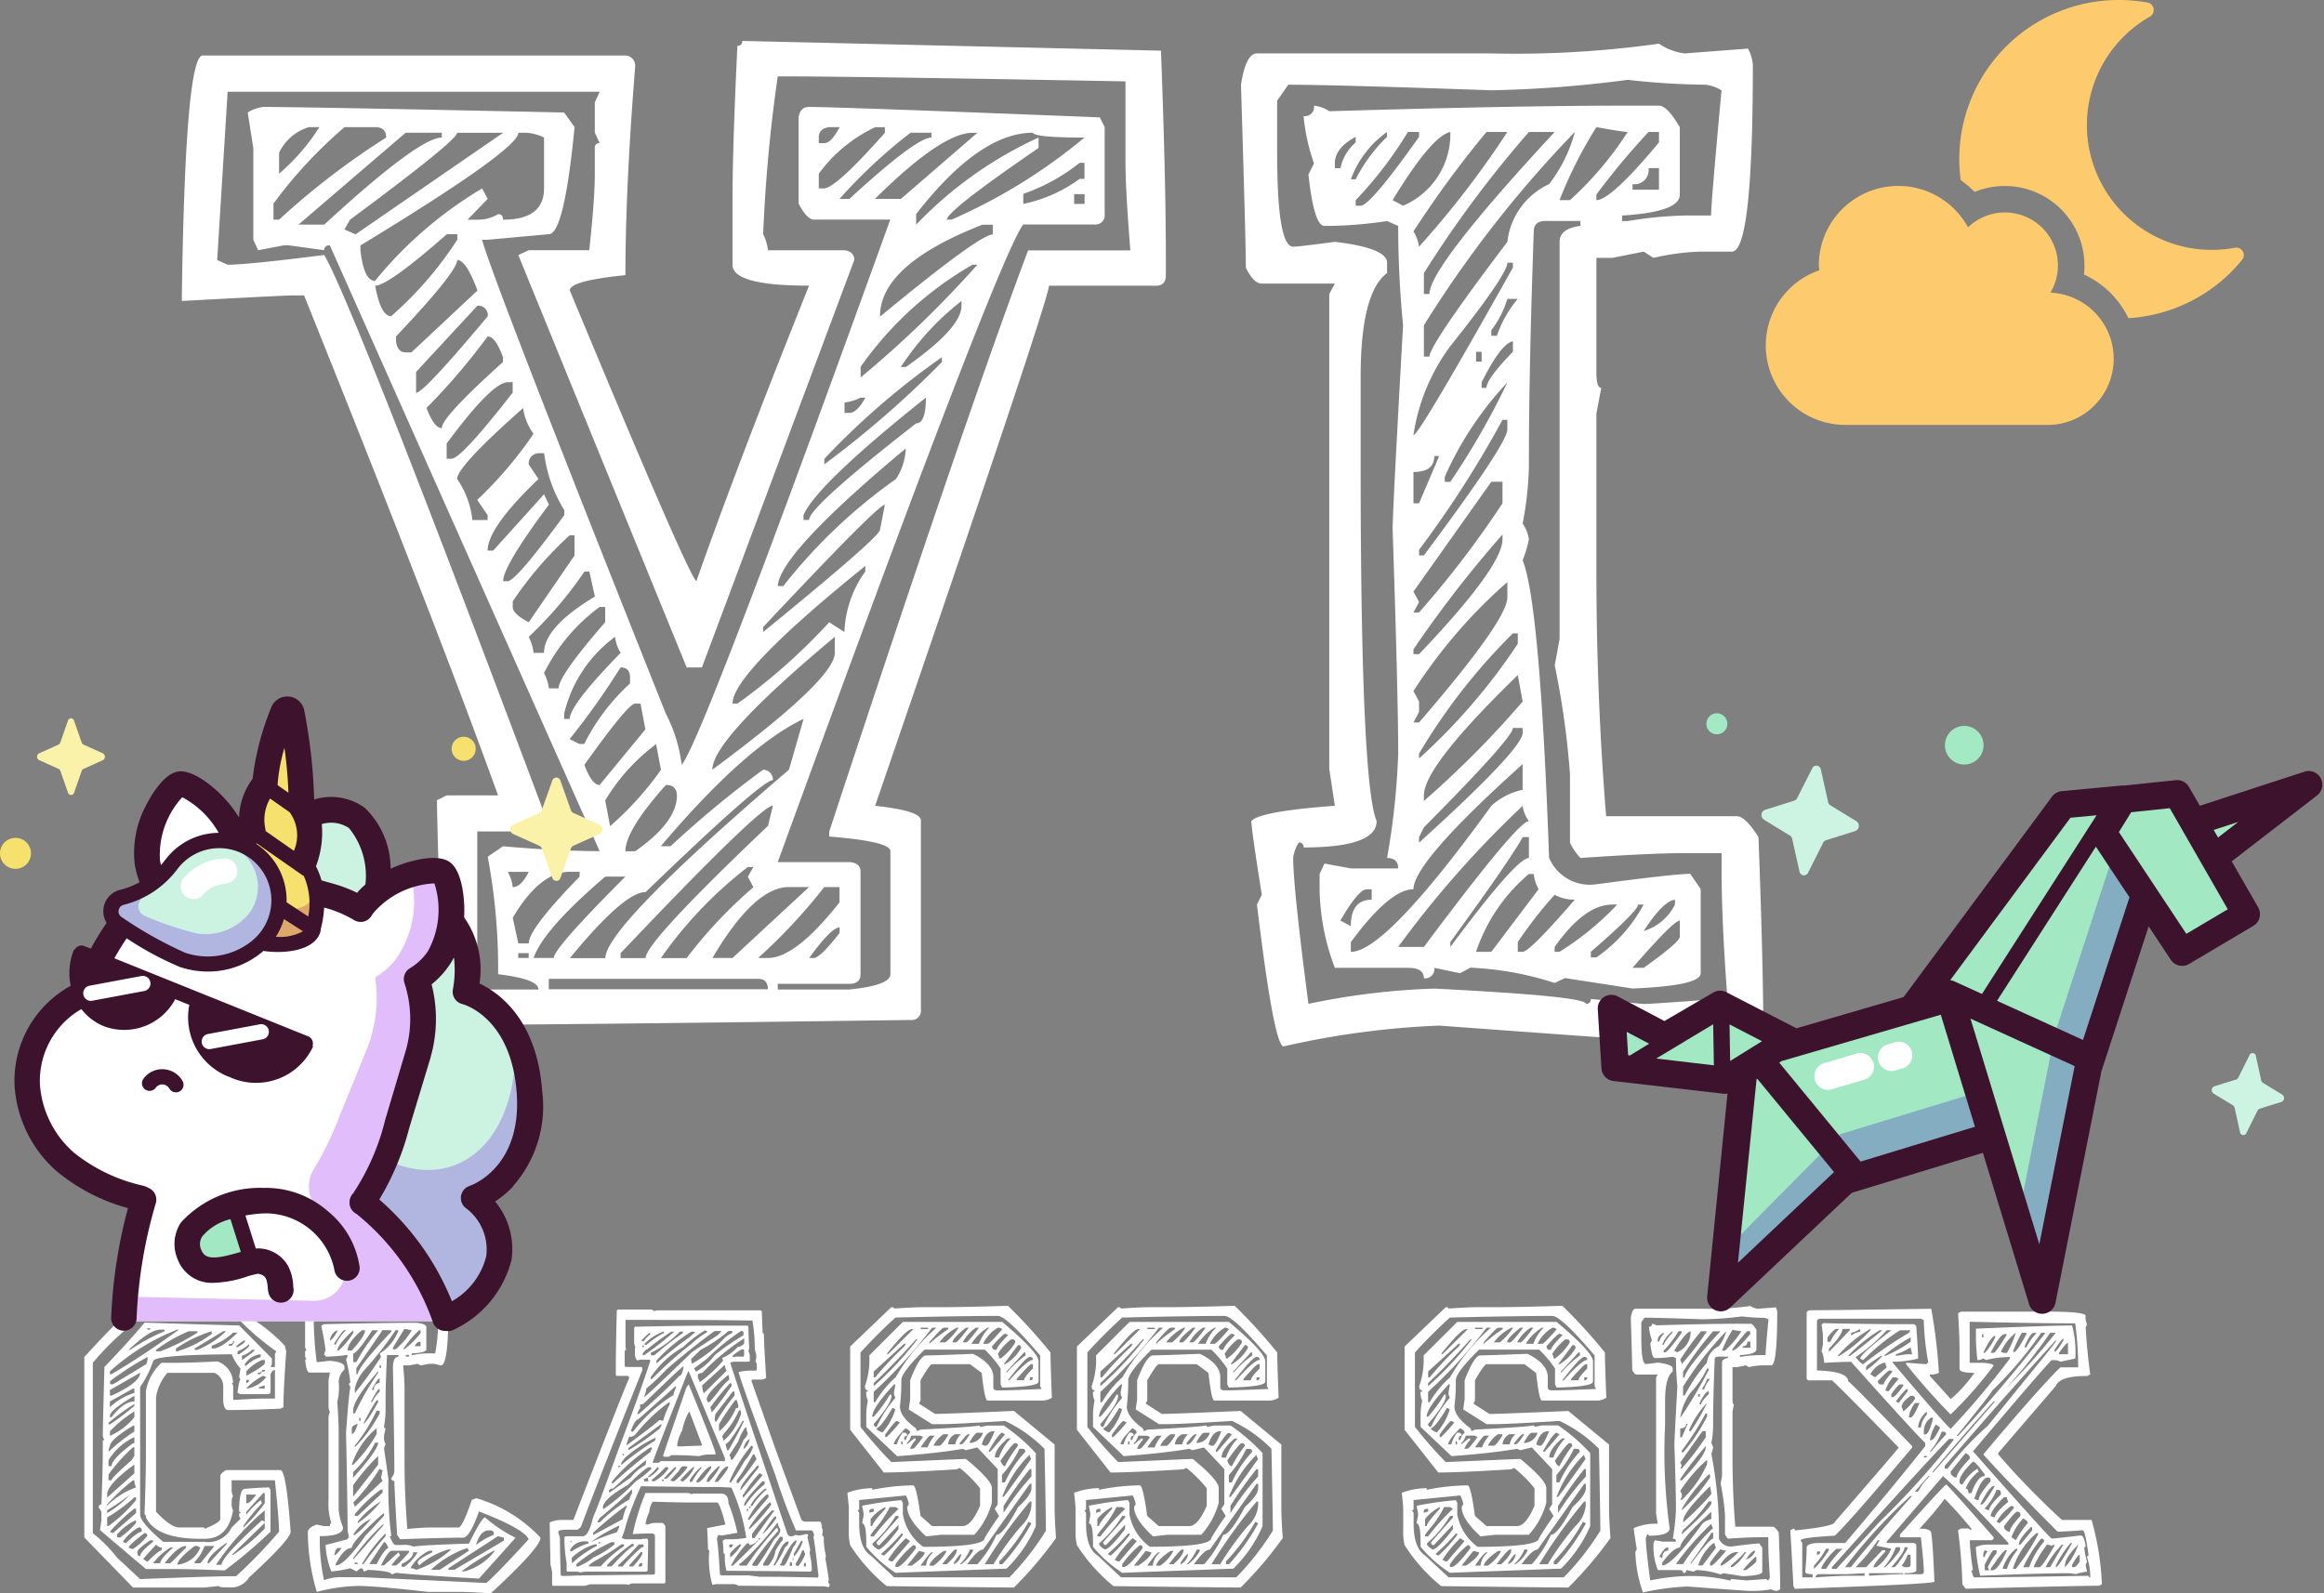 <svg xmlns="http://www.w3.org/2000/svg" width="91.366" height="62.651" viewBox="0 0 91.366 62.651">
  <rect x="0" y="0" width="91.366" height="62.651" fill="#808080" stroke="none"/>
  <g id="Group_9547" data-name="Group 9547" transform="translate(-48.951 -121.591)">
    <g id="Group_9739" data-name="Group 9739" transform="translate(-4087 174)">
      <path id="Path_1662" data-name="Path 1662" d="M2.352-11.023a21.23,21.23,0,0,0,2.3.117H6.234A6.649,6.649,0,0,1,8.148-9.492l.055.219q-.109,1.555-.109,2.2l-.117.055q-1.25.055-2.031.055H5.891q-.164-.039-.164-.445v-.508a.578.578,0,0,0-.344-.508H3.531a1.9,1.9,0,0,0-.445.961v4.5q.586.617.9.617h.953a.048.048,0,0,1,.055.055q.617-.25.617-.391V-4.375q0-.086.227-.227H7.977q.227,0,.4,2.422,0,.3-1.633,1.8a.847.847,0,0,1-.625.391H5.891q-.336,0-.336-.055L4.992.016H2.18L.266-1.953V-9.047Q2.055-11.008,2.352-11.023ZM.6-8.82v6.7a5.5,5.5,0,0,1,.953.961l.906.844Q5.32-.43,6.234-.43A19.215,19.215,0,0,0,7.922-2.18q0-.461-.164-2.023h-1.7v.391a.47.47,0,0,0,.055.227.442.442,0,0,0-.055.227v.109a.47.47,0,0,0,.055.227Q5.922-1.9,4.992-1.9H4.828q-1.734,0-2.141-.844,0-.117-.055-.117.055-1.5.055-2.359V-7.7A1.948,1.948,0,0,1,3.3-8.82h.453q.7,0,1.742-.055a.9.9,0,0,1,.617.844H6.063l.055.109v.563q.852-.055,1.242-.055h.4V-8.539q-.094,0-.172.164v.68a.1.1,0,0,1-.109.109H6.406l-.117-.055q.062-.508.117-.508l-.055-.109.055-.336a1.92,1.92,0,0,1-.344-.562q-3.094.023-3.094.281a4.092,4.092,0,0,1-.508,1.008v5.008q0,.312.906,1.078H4.992a1.025,1.025,0,0,0,1.07-.57l.344-.336L6.352-2.8v-.055a.048.048,0,0,1,.055-.055.048.048,0,0,0-.055-.055q0-.9.227-.9.656-.055.953-.055l.055.109V-2.18a18.909,18.909,0,0,1-1.8,1.523Q4.461-.711,3.813-.711H2.688L.883-2.242l.055-.391v-.336L.828-3.141Q.844-3.25.938-3.25.992-4.672.992-5.328v-.4q0-.055.063-.055a.431.431,0,0,1-.062-.172q0-.32.063-2.7Q2.148-9.8,2.633-10.4q3.406.109,3.719.109l1.289,1.3v.227l-.055.109h.172v-.5l.055-.117a10.4,10.4,0,0,1-1.461-1.242q-.062,0-.062.055l-3.766-.164A10.761,10.761,0,0,0,.6-8.82ZM2.742-10.18v.055h.117v-.055Zm-.734.852h.055a7.774,7.774,0,0,1,1.359-.734v-.062H3.25Q2.844-10.125,2.008-9.328Zm-.734.844v.109h.063q1.242-.727,2.648-1.75H3.922A8.57,8.57,0,0,0,1.273-8.484Zm1.813-.844v.055H3.25a7.258,7.258,0,0,0,1.461-.734v-.055H4.375A5.954,5.954,0,0,0,3.086-9.328Zm.781-.055v.109h.055a4.379,4.379,0,0,0,1.352-.68v-.109A5.374,5.374,0,0,0,3.867-9.383Zm.734,0v.055h.109a3.565,3.565,0,0,0,1.125-.734H5.727Zm.672-.109v.109h.055q.328,0,.961-.625H6.117A2.419,2.419,0,0,1,5.273-9.492Zm.961.055h.055q.289-.164.289-.227v-.055Q6.234-9.508,6.234-9.437Zm-.117-.227q0,.109-.172.109v.063h.117l.117-.172Zm.172.391v.117h.063q.391-.273.391-.336v-.062A1.377,1.377,0,0,1,6.289-9.273Zm.172.172v.172q.508-.344.508-.4H6.852A.818.818,0,0,1,6.461-9.1Zm.117.336v.055h.055A1.429,1.429,0,0,1,7.2-9.047v-.109A.826.826,0,0,0,6.578-8.766Zm-5.3.672v.117h.117l1.3-.789a.5.5,0,0,0,.055-.281A10.642,10.642,0,0,0,1.273-8.094Zm5.359-.391v.172q.711-.383.727-.508V-8.93H7.25A1.816,1.816,0,0,0,6.633-8.484Zm.617-.055q0,.109-.172.109v.055H7.2q0-.109.164-.109v-.055ZM1.273-7.75v.219h.063q1.125-.516,1.125-.9Zm5.359-.062h.055a1.19,1.19,0,0,0,.727-.445L7.3-8.312A2.27,2.27,0,0,0,6.633-7.812Zm0-.336v.117q.109,0,.109-.117Zm.5.281v.055h.227v-.109H7.3A.422.422,0,0,1,7.133-7.867ZM1.273-7.3v.227a2.389,2.389,0,0,1,.961-.562v-.172H2.18Zm0,.563v.055h.063q.477-.617.9-.617v-.227Q1.273-6.953,1.273-6.742Zm-.055.281v.055h.055a8.969,8.969,0,0,0,.961-.727V-7.2A7.578,7.578,0,0,0,1.219-6.461Zm.055.336v.172a2.55,2.55,0,0,0,.961-.734v-.227A4.674,4.674,0,0,0,1.273-6.125Zm-.055.8a6.912,6.912,0,0,1,1.016-.8v-.227H2.18q-.906.555-.906.8A.442.442,0,0,0,1.219-5.328Zm0,.563h.117q0-.273.844-.9h.055V-5.9a2.408,2.408,0,0,0-1.016.906Zm0,.336V-4.2h.117q0-.1.789-.789l.109-.172V-5.5H2.18A6.835,6.835,0,0,0,1.219-4.43Zm-.055.9,1.07-.953V-4.82q-1.07.781-1.07,1.18Zm0,.281V-3.2A3.084,3.084,0,0,1,2.3-3.922.536.536,0,0,1,2.234-4.2H2.18A7.473,7.473,0,0,0,1.164-3.25Zm5.469.281v.109A3.783,3.783,0,0,1,7.2-3.422L7.25-3.3a6.511,6.511,0,0,0-.734.9v.055A6.063,6.063,0,0,0,7.359-3.3v-.4H7.3ZM1.164-3.023v.109a3.683,3.683,0,0,0,.9-.727A8.786,8.786,0,0,1,1.164-3.023Zm5.469-.617V-3.3h.055q.078,0,.336-.336Zm-5.469.9v.336h.055A5.738,5.738,0,0,0,2.3-3.422v-.109H2.234A5.947,5.947,0,0,1,1.164-2.742Zm.109.563.117.055L2.3-2.914v-.172H2.234A6.715,6.715,0,0,0,1.273-2.18Zm4.172,1.3h.219q0-.313,1.586-1.75l.109.055v-.445A10.389,10.389,0,0,0,5.445-.883ZM1.555-2.07v.117h.117a3.108,3.108,0,0,0,.625-.57v-.109A2.1,2.1,0,0,0,1.555-2.07Zm4.508.8h.055A7.439,7.439,0,0,0,7.359-2.3v-.227ZM1.781-1.781l.117.055q.477-.453.625-.453v-.062q0-.109-.117-.109A1.822,1.822,0,0,0,1.781-1.781Zm.852-.344q-.625.477-.625.57l.117.055H2.18a2.315,2.315,0,0,0,.563-.516A.1.1,0,0,0,2.633-2.125Zm-.281.734v.055q.008.117.109.117,0-.164.508-.562v-.062H2.859Q2.359-1.5,2.352-1.391Zm3.484-.336q-.727.508-.727.789h.055l.727-.789Zm-2.75.055-.508.563.164.117q.453-.453.563-.453v-.109A.376.376,0,0,1,3.086-1.672Zm.336.734h.227l.617-.617v-.062Q3.945-1.617,3.422-.937Zm.5.055a1.084,1.084,0,0,0,.906-.672l-.117-.062H4.6Q3.922-1.086,3.922-.883Zm1.07-.734A1.637,1.637,0,0,1,4.6-.992v.055h.227l.555-.68Zm-2.023.68H3.25q0-.172.508-.617H3.648A2.4,2.4,0,0,0,2.969-.937Zm10.57-10.141.234.109a7.357,7.357,0,0,1,.75-.055.474.474,0,0,1,.055.18q0,2.125-.289,2.125L14-8.781h-.172l-.344.063-.117-.062-.336.063H12.8q.055.57.055.859v2.992q0,1.141.109,2.578.578-.055.867-.055h1.148q.164-.031.523-1.094a.384.384,0,0,0,.164-.062A5.63,5.63,0,0,1,18.2-1.945q0,.391-1.953,2.188Q15.383.187,14.977.188h-1.2q-2.047-.234-2.758-.234A6.871,6.871,0,0,0,9.406.188a8.264,8.264,0,0,1-.352-2.359q.016-.172.352-.289l.281.063h.234q0-.117.055-.117a2.574,2.574,0,0,1-.109-.922V-6.656a.442.442,0,0,1,.055-.227.487.487,0,0,1-.055-.234V-8.148l.055-.289h-.8q-.133,0-.172-.516H9l-.055-.109v-.18A.048.048,0,0,1,9-9.3l-.055-.117v-1.43q.016-.125.109-.125h1.781a.487.487,0,0,0,.234-.055.487.487,0,0,0,.234.055h.281A12.587,12.587,0,0,0,13.539-11.078Zm-1.836.516q-1.766-.063-2.3-.062l-.117.18a14.13,14.13,0,0,0,.117,1.6L9.922-8.9q.57.055.57.234v.109a.721.721,0,0,0-.227.461,2.315,2.315,0,0,1-.055.813q.055.742.055,1.2v3.047a2.52,2.52,0,0,0,.172.688q0,.344-.914.344v.344A7.856,7.856,0,0,0,9.688-.273a1.878,1.878,0,0,1,.75-.117h.742l4.891.227q.445-.383,1.664-1.719-.18-.406-1.953-1.094-.367,1.031-.625,1.031-.7,0-2.477.063l-.117-.172q-.109-1.922-.109-2.125a.1.1,0,0,1-.117-.117.44.44,0,0,0,.117-.227q0-1.031-.055-4.086,0-.453.219-.453v-.062h-.453q-.055,1.148-.055,1.719v.469a4.044,4.044,0,0,1-.062.625.055.055,0,0,0,.063.063l-.062.281v.117a.4.4,0,0,0,.063.227.482.482,0,0,0-.062.18l.172,1.2A14.7,14.7,0,0,0,12.336-2h-.062q.133.344.234.344H12.8a.741.741,0,0,1,.4.063q.375-.062,2.188-.117.5-1.023.633-1.031a5.388,5.388,0,0,0,1.2.8L15.781-.336Q13.4-.469,12.508-.562a.422.422,0,0,1-.172.055q0-.125-.922-.172a.385.385,0,0,1-.172.063q0-.125-.117-.125l-.164.125-.234-.125a4.731,4.731,0,0,1-.75.125A3.168,3.168,0,0,1,9.75-1.656l.867-.227q0-.062.055-.062l-.055-.289q0-.922-.062-3.844.117-1.6.172-1.781l-.055-.117a.048.048,0,0,1,.055-.055,6.319,6.319,0,0,0-.172-.922.385.385,0,0,0,.063-.172h-.062a6.5,6.5,0,0,1-.8.063.055.055,0,0,0-.062-.062A.385.385,0,0,1,9.75-9.3a8.047,8.047,0,0,0-.172-.977l.109-.062q2.438-.055,3.625-.055.4.039.4.172v.867q0,.141-.57.164v.063H13.2a2.731,2.731,0,0,1,.516-.062h.344a7.031,7.031,0,0,0,.117-1.312v-.125h-.055a5.973,5.973,0,0,1-.867-.055Q12.109-10.562,11.7-10.562Zm1.148.406-.453.742v.063h.109a3.027,3.027,0,0,0,.633-.75ZM9.922-9.7q.086,0,.289-.352V-10.1A.486.486,0,0,0,9.922-9.7Zm.172.109v.055h.055a1.928,1.928,0,0,1,.406-.57h-.062Q10.422-10.1,10.094-9.586Zm.117.289h.055a3.258,3.258,0,0,0,.57-.687V-10.1Q10.211-9.516,10.211-9.3Zm.406,0h.164q.523-.578.523-.8H11.18Q10.617-9.625,10.617-9.3Zm.219.109v.344h.125A6.716,6.716,0,0,1,11.82-10.1h-.234Q10.984-9.187,10.836-9.187Zm1.156-.914L10.961-8.609v.234h.055q0-.266,1.32-1.672V-10.1Zm.516,0a13.875,13.875,0,0,1-1.266,1.609A1.646,1.646,0,0,0,10.9-7.8v.172a15.082,15.082,0,0,0,1.031-1.43l-.055-.125a1.826,1.826,0,0,0,.742-.914Zm.289.75h.055a3.25,3.25,0,0,0,.633-.633V-10.1H13.43A4,4,0,0,0,12.8-9.352Zm.453-.117h.234v-.172H13.43Q13.344-9.641,13.25-9.469Zm-.344.344v.063h.125v-.062Zm-1.031.406v.109h.055v-.109ZM10.836-6.937v.109H10.9a11.166,11.166,0,0,1,.922-1.609v-.055Q10.836-7.375,10.836-6.937Zm.75-.867v.055h.063q0-.258.227-.281v-.18Q11.8-8.211,11.586-7.8Zm-.055.523h.055a1.456,1.456,0,0,1,.289-.406V-7.8Q11.8-7.8,11.531-7.281Zm.227-.062a6.429,6.429,0,0,0-.516.914q.1,0,.578-.852v-.062Zm0,.406A6.893,6.893,0,0,1,10.9-5.562V-5.5a5.515,5.515,0,0,0,.977-1.328v-.109Zm-.687.281v.117h.055v-.117Zm-.289.406v.227q.117,0,.234-.406Q10.781-6.336,10.781-6.25Zm0,1.438h.055a5.49,5.49,0,0,0,.922-1.211V-6.25A3.142,3.142,0,0,0,10.781-4.812ZM11.7-5.68a4.1,4.1,0,0,1-.867,1.156V-4.3q.984-1.094.984-1.383Zm-.867,1.672v.453l.984-1.258v-.344A8.522,8.522,0,0,0,10.836-4.008Zm1.039-.641A7.568,7.568,0,0,1,10.836-3.32a.384.384,0,0,1,.063.164L11.992-4.18,11.93-4.3l.063-.289ZM10.9-2.867V-2.8h.117l.977-.922v-.117H11.93A5.4,5.4,0,0,0,10.9-2.867Zm.117.289v.063a4.059,4.059,0,0,0,.914-.859A3.533,3.533,0,0,0,11.016-2.578ZM10.148-.852Q10.492-.852,11.3-2l.742-.8v-.117Q10.781-1.8,10.781-1.539q-.312,0-.633.633Zm.688-1.2H10.9a3.25,3.25,0,0,0,.633-.633A1.547,1.547,0,0,0,10.836-2.055Zm0,.914v.055l1.211-1.375h-.055A8.727,8.727,0,0,0,10.836-1.141Zm4.828-.516a2.541,2.541,0,0,1,.7-.4v-.062q0-.117-.18-.117Q15.828-2.234,15.664-1.656Zm-4.484.75h.063A12.654,12.654,0,0,1,12.109-2v-.117A6.23,6.23,0,0,0,11.18-.906Zm3.4.164V-.68h.234l1.945-1.148v-.117L16.523-2ZM12.047-1.773l-.578.867h.289q.3-.578.461-.633Q12.133-1.773,12.047-1.773Zm-1.953.523q.07,0,.289-.289h-.117Q10.141-1.539,10.094-1.25Zm3.8.57h.344l1.148-.75-.062-.109A3.975,3.975,0,0,0,13.891-.68ZM13.43-.852l-.062-.109q0-.133.578-.406V-1.43h-.117a1.624,1.624,0,0,0-.742.688.424.424,0,0,1,.227.063,3.881,3.881,0,0,0,1.375-.8h-.109A3.021,3.021,0,0,0,13.43-.852Zm-1.5,0h.117l.57-.516.063.117a2.7,2.7,0,0,0-.344.4h.172q.07,0,.523-.516V-1.43h-.7Q12.18-1.359,11.93-.852Zm3.164.234h.117a2.273,2.273,0,0,0,1.2-.812h-.055A11.005,11.005,0,0,0,15.094-.617Zm-1.9-.75q0,.242-.453.461V-.8h.109a1.832,1.832,0,0,0,.516-.57Zm-2.3.406v.055h.117V-.961Zm10.359-9.953H22.5q.148.008.148.063l.141-.031h4.055q.055.008.055.055.031.641.031.836.055,0,.055.094,0,.289.086,1.672a.317.317,0,0,1-.172.063h-.344q-.062.008-.062.055l.984,2.789.984,2.68.094.063h.633q.055,0,.086.3a.021.021,0,0,1,.023.023v.031l-.023.2q.062,0,.063.094a2.793,2.793,0,0,0,.078.664v.086q0,.031-.023.031.047.2.141.836l-.023.148q.055.008.055.055v.063L29.531,0q-.016,0-.172-.031-.273,0-3.383-.023a.326.326,0,0,0-.18-.062h-.7l-.141.023a3.762,3.762,0,0,1-.117-1.352q-.055,0-.055-.094,0-.2-.031-.781l.719-.141q-.219-.828-.32-.867H24.063q-.445,0-1.453-.031a.913.913,0,0,0-.133.406,1.77,1.77,0,0,0-.148.461l.055.031h.031a1.572,1.572,0,0,1,.234-.062h.344q.039,0,.117.125V-.2q0,.055-.062.055H21.836q-.141.008-.141.055l-.148-.023H20.156q-.211.063-.227.063H18.711q-.055,0-.055-.062V-.578a1.517,1.517,0,0,0-.062-.289q-.031-1.367-.031-1.68A1.183,1.183,0,0,1,19-2.641h.492q2.023-5.227,2.2-5.586a.173.173,0,0,1-.039-.078h-.43a.055.055,0,0,1-.062-.062v-.141q0-.875.039-2.375Zm.289.406v1.047l.023.133a.063.063,0,0,0-.055.063v.547q.008.063.055.063h.586q.055.008.055.055v.063Q20.594-4.5,19.8-2.4q0,.039-.141.141h-.375q-.383,0-.383.086v.031a1.857,1.857,0,0,1,.063.227q0,.445.031,1.453l.055.023h.055q.211,0,.641-.023v.023L19.8-.461q.242,0,2.867-.031L22.7-.547V-2.031q0-.039-.094-.078h-.133q-.211,0-.641.023v-.023A8.979,8.979,0,0,1,22.328-3.7h1.648q.148.008.148.055l.055-.031H25.3q.289,0,.289.375a7.483,7.483,0,0,1,.352,1.164l-.609.109L25.2-2.055a.317.317,0,0,0-.062.172q.062.391.117,1.391l.055.031h1.047q.039,0,.461.055h.406q.609,0,1.883.031l.023-.062q-.141-1.273-.2-1.531l.031-.062q-.047-.2-.109-.2h-.609a23.117,23.117,0,0,1-.812-2.18q-1.273-3.43-1.445-4.047a2.1,2.1,0,0,1,.492-.055h.172q.055,0,.055-.062v-.086q0-.2-.055-.2l.031-.148v-.141l-.055-.2a6.775,6.775,0,0,0-.094-1.133q-1.508-.023-2.375-.023Zm3.328.227H26.32q.055,0,.055.094,0,.227.031.8l-.031.117a.389.389,0,0,1,.055.18v.172a.048.048,0,0,1-.055.055H25.8l-.141.031q0,.07,2.258,6.773L28-2q.2,0,.2-.055l.141.023h.063a1.6,1.6,0,0,0,.227-.055h.031q.062.008.063.055l-.031.063.109.492-.023.148a2.706,2.706,0,0,1,.086.688L28.8-.609q-2.086-.031-3.289-.031a2.1,2.1,0,0,1-.062-.664q-.055,0-.055-.062v-.023a4.207,4.207,0,0,0-.031-.43l.086-.062h.141a3.623,3.623,0,0,0,.7-.055,7.288,7.288,0,0,0-.586-1.977q-.375-.023-.609-.023-.961,0-2.945-.031a12.427,12.427,0,0,0-.586,1.508,2.706,2.706,0,0,1-.172.523.381.381,0,0,0,.172.055h.586l.141-.031v.031l.063-.031q.078,0,.078.125,0,.25-.023,1.148l-.055.031H19.93l-.18.031a.256.256,0,0,0-.141-.031h-.32q-.062,0-.062-.055V-.953a5.4,5.4,0,0,1-.086-1.016L19.2-2h.664q.227,0,.406-.75.141-.289.953-2.547.891-2.352,1.3-3.617l-.055-.031h-.32l-.148.031a.338.338,0,0,1-.086-.2v-.289q0-.031.023-.031a.347.347,0,0,1-.055-.172v-.578l.031-.055Q23.906-10.281,24.875-10.281ZM22.531-8.25v.063h.055a15.479,15.479,0,0,1,1.563-1.391,3.418,3.418,0,0,1,.586-.437l.023-.055q-.086,0-.086-.031a5.063,5.063,0,0,0-.867.664A3.813,3.813,0,0,0,22.531-8.25Zm-.266.781q.062,0,1.859-1.742.156-.125,1.031-.687l.148-.148v-.023h-.258q-.828.594-1.883,1.5a8.257,8.257,0,0,1-.8.758A1.216,1.216,0,0,1,22.266-7.469Zm1.859-1.5v.023l.023.148h.031a5.118,5.118,0,0,0,1.242-.984,1.055,1.055,0,0,1,.32-.211v-.078h-.148a5.708,5.708,0,0,1-1.1.742Zm.117.367q.055.125.078.125a2.259,2.259,0,0,0,.727-.641A8.663,8.663,0,0,1,26.18-9.9v-.117q0-.055-.094-.055a9.056,9.056,0,0,0-1.352,1.1ZM22.3-9.578v.055h.063a3.576,3.576,0,0,1,.688-.469v-.055h-.023A2.055,2.055,0,0,0,22.3-9.578Zm-.086.4q.008.063.055.063a12.82,12.82,0,0,0,1.188-.93h-.117a11.069,11.069,0,0,0-.953.7Q22.344-9.352,22.211-9.18Zm.32-.031v.031q.008.063.055.063h.086A12.644,12.644,0,0,1,23.8-9.992v-.055h-.117A4.1,4.1,0,0,1,22.531-9.211Zm.227.414a15.14,15.14,0,0,1,1.273-1.016l.234-.2v-.031h-.141a6.26,6.26,0,0,0-1.367,1.133Zm-.281-1.2q-.3.258-.3.3v.023h.086q0-.047.266-.289Zm1.906,1.656v.109a.262.262,0,0,1,.055.148h.055a5.565,5.565,0,0,0,.875-.812v-.055l-.031-.062a1.513,1.513,0,0,0,.609-.43.37.37,0,0,0,.258-.141v-.2a9.088,9.088,0,0,0-1.648,1.359Q24.383-8.4,24.383-8.336ZM22.211-9.5v.063h.055V-9.5Zm3.531.414v.023q.055,0,.055.031l.063-.031h.289a.048.048,0,0,0,.055-.055v-.172q0-.063-.055-.062h-.031A1.765,1.765,0,0,0,25.742-9.086ZM24.555-7.93v.023a1.116,1.116,0,0,0,.055.266h.031l.875-.867a.457.457,0,0,1-.062-.211h-.031Zm-2.437.75v.148a.494.494,0,0,0-.109.227h.055q1.063-.937,1.594-1.5.109,0,.172-.383-.055,0-1.586,1.484ZM24-8.477q-1.391,3.508-1.391,3.586h.234l.086-.062h2.523V-5.07L24.031-8.477Zm.734,1.094q.039.117.078.117.055,0,.383-.43a2.373,2.373,0,0,1,.43-.469l-.031-.172H25.57Q24.734-7.633,24.734-7.383Zm.141.32a.734.734,0,0,1,.055.2,13.025,13.025,0,0,0,.781-1.047v-.055a.048.048,0,0,0-.055-.055A9.025,9.025,0,0,0,24.875-7.062Zm-.844-.9q.812,1.977,1.047,2.664v.086h-.289a1.223,1.223,0,0,0-.352.063q-.539-.039-.953-.039h-.148l-.086.063h-.172q-.055,0-.055-.062l.9-2.625Q24-7.961,24.031-7.961ZM21.75-6.141l.055.031h.031A6.057,6.057,0,0,1,23.43-7.555a.911.911,0,0,1,.109-.312q-.023,0-.023-.039L22.039-6.594Q21.922-6.594,21.75-6.141ZM25.766-7.7q0,.008-.687.891a1.316,1.316,0,0,0-.031.234.192.192,0,0,1,.031.086H25.1a7.857,7.857,0,0,1,.727-1.039v-.117Q25.828-7.7,25.766-7.7Zm.094.344a9.88,9.88,0,0,0-.641.953v.258h.031a2.4,2.4,0,0,0,.633-.891q.094,0,.094-.062v-.031a1.857,1.857,0,0,0-.062-.227ZM21.719-5.906A.021.021,0,0,0,21.7-5.93a1.792,1.792,0,0,0-.125.344H21.6q1.086-.8,1.273-.984l.148.031a3.034,3.034,0,0,1,.258-.641v-.086H23.25a6.757,6.757,0,0,0-1.3,1.242A.332.332,0,0,1,21.719-5.906Zm4.289-1.047a3.411,3.411,0,0,1-.609.93l-.062.117a.342.342,0,0,1,.063.148,2.226,2.226,0,0,0,.688-1.078l-.023-.117ZM23.57-5.562a.246.246,0,0,0,.086.031q.742-.031.867-.031,0-.023.031-.023l-.492-1.3h-.031a2.562,2.562,0,0,0-.258.719A1.632,1.632,0,0,0,23.57-5.562Zm1.906-.055.063.234h.055q.383-.664.609-1.156h-.055a8.134,8.134,0,0,1-.523.8Zm-3.82.148v.086A8.86,8.86,0,0,0,22.844-6.2q.039,0,.125-.2H22.93Zm3.969.281a.355.355,0,0,1,.063.18h.055a3.4,3.4,0,0,0,.438-.781.615.615,0,0,0,.172-.258.459.459,0,0,1-.055-.234h-.039a1.808,1.808,0,0,0-.281.547Zm-4.25.3V-4.8A11.29,11.29,0,0,1,22.7-5.758l.023-.062v-.055a4.892,4.892,0,0,0-1.211.8Zm4.8-.523a.745.745,0,0,0,.25-.406h-.023A.547.547,0,0,0,26.18-5.414Zm-.555,1.273.063.031a10.109,10.109,0,0,0,.547-.867,1.383,1.383,0,0,0,.32-.523.055.055,0,0,0-.062-.062A5.383,5.383,0,0,0,25.625-4.141Zm-4.633.055h.063q.727-.664,1.477-1.234a.184.184,0,0,1,.055-.117q0-.062-.055-.062a6.461,6.461,0,0,0-1.508,1.336A.194.194,0,0,1,20.992-4.086Zm.438-1.156v.055h.055v-.055Zm5.125.031A8.576,8.576,0,0,1,25.914-4.2v.109h.063a8.509,8.509,0,0,0,.719-.953.5.5,0,0,1-.078-.172ZM20.883-3.734h.055l.813-.578a1.8,1.8,0,0,1,.578-.492l.031-.172h-.031q-.5.383-1.273,1.1Q20.883-3.875,20.883-3.734Zm5.18-.117V-3.8l.727-.922A.169.169,0,0,1,26.75-4.8Q26.062-4.039,26.063-3.852Zm-4.8-.922v.055h.023a.048.048,0,0,0,.055-.055Zm2.055.578.055.031h.086a2.551,2.551,0,0,0,.523-.555l-.055-.031H23.8q-.078.016-.172.2A3.723,3.723,0,0,0,23.313-4.2Zm1.008.055a.028.028,0,0,1,.031.031q.172,0,.555-.578V-4.75q-.172,0-.586.586Zm.414,0h.078a2.36,2.36,0,0,0,.438-.609H25.2Q24.734-4.328,24.734-4.141Zm.313,0h.109a2.611,2.611,0,0,0,.414-.547V-4.75Q25.375-4.75,25.047-4.141Zm-4.4,1.008.023.063a7.905,7.905,0,0,0,1.273-1.094,3.171,3.171,0,0,0,.609-.492q0-.062-.078-.062-.141,0-.844.7Q20.687-3.484,20.648-3.133Zm2.141-1.586a2.045,2.045,0,0,1-.375.375q.023,0,.023.031a1.043,1.043,0,0,0,.406-.344Q22.844-4.719,22.789-4.719Zm-.234.523.055.031h.063a1.657,1.657,0,0,0,.547-.492q0-.062-.055-.062h-.055A4.764,4.764,0,0,1,22.555-4.2Zm.492-.062h.063q.086,0,.43-.43l-.055-.031A4.608,4.608,0,0,0,23.047-4.258Zm.641.063q.086.031.086.055a1.346,1.346,0,0,0,.469-.578H24.2A6.246,6.246,0,0,0,23.688-4.2Zm.375,0v.055h.086a3.123,3.123,0,0,1,.375-.547v-.031h-.031A2.219,2.219,0,0,0,24.063-4.2Zm2.086.547v.117h.031l.75-.875-.117-.078a4.967,4.967,0,0,0-.633.836Zm-3.883-.609v.094h.172l-.023-.148A.326.326,0,0,1,22.266-4.258Zm.7.031q0,.062.055.063l.023-.062ZM26.2-3.211h.055a3.594,3.594,0,0,1,.758-.836v-.062a.048.048,0,0,0-.055-.055H26.93Q26.2-3.414,26.2-3.211Zm.266-.031v.055h.055a3.088,3.088,0,0,1,.578-.664l-.062-.023A2.2,2.2,0,0,0,26.469-3.242Zm-6.023.664v.031h.086a5.844,5.844,0,0,1,1.164-.9A1.149,1.149,0,0,1,21.8-3.7v-.148q-.477.477-1.273,1.133ZM27.1-3.648a3.367,3.367,0,0,0-.75.984l.055.023.758-.891v-.062Q27.164-3.648,27.1-3.648Zm-.7,1.3v.063h.023a6.376,6.376,0,0,0,.852-.961.192.192,0,0,1-.031-.086h-.031A5.022,5.022,0,0,0,26.406-2.344Zm-6.133.2v.086H20.3l1.133-.609a2.019,2.019,0,0,1,.172-.523h-.055A14.506,14.506,0,0,0,20.273-2.141Zm6.133-1.016v.063a.055.055,0,0,0,.063-.062Zm-.086.086v.086a.048.048,0,0,0,.055-.055V-3.07Zm.2,1.1q.008.055.055.055h.039l.773-1.07v-.023H27.3a7.134,7.134,0,0,0-.781.922Zm.406-.117h.031a4.182,4.182,0,0,0,.516-.609v-.023a.048.048,0,0,0-.055-.055A4.471,4.471,0,0,0,26.93-2.086Zm-.9,1.156v.094H26.3l.4-.555q.445-.562.781-.93a.063.063,0,0,1,.055.063V-2.2A11.679,11.679,0,0,0,26.523-.9q.008.063.055.063h.148a12.043,12.043,0,0,0,.664-1.047q.234-.2.234-.344v-.055a.461.461,0,0,1-.094-.242h-.023A10.417,10.417,0,0,1,26.063-.93Zm-5.82-.859v.023a6.769,6.769,0,0,1,.992-.375.715.715,0,0,0,.109-.258h-.031A6.187,6.187,0,0,0,20.211-1.789Zm7.414-.18q-.18.25-.664,1.07v.063h.2a1.12,1.12,0,0,0,.289-.586,2.459,2.459,0,0,1,.289-.43v-.062q0-.055-.062-.055Zm-.836.055v.063q.055,0,.055-.062Zm-.359.266q0-.062-.055-.062H26.32a3.777,3.777,0,0,0-.633.875h.078q.984-.953.984-.984v-.031A.5.5,0,0,1,26.43-1.648Zm-7.055-.117h.055V-1.82Q19.375-1.812,19.375-1.766Zm8.25.867q.008.063.055.063h.094q.086,0,.367-.727a.586.586,0,0,0,.148-.258h-.031q-.133,0-.547.773A.262.262,0,0,1,27.625-.9Zm.547-.406v.117a1.667,1.667,0,0,0,.352-.6l-.062-.031Zm-8.8-.117.055.031a2.347,2.347,0,0,1,.672-.32v-.023q0-.055-.062-.055h-.055a.622.622,0,0,0-.609.344Zm7.984.555.063.031a3.938,3.938,0,0,0,.406-.727.247.247,0,0,0,.141-.227q-.25,0-.461.664A1.42,1.42,0,0,1,27.359-.867Zm-6.883-.844h.086v-.055h-.031Q20.477-1.758,20.477-1.711ZM19.609-.9v.086h.078a2.463,2.463,0,0,0,.586-.344,3.762,3.762,0,0,0,.836-.523v-.086h-.117A5.632,5.632,0,0,0,19.609-.9Zm1.211.031v.055h.172q.742-.8.875-.8v-.031a.055.055,0,0,0-.062-.062A6.091,6.091,0,0,0,20.82-.867ZM19.43-1.156v.2h.031a4.257,4.257,0,0,1,.953-.664V-1.68h-.086A2.308,2.308,0,0,0,19.43-1.156Zm.672.32v.023h.461a4.907,4.907,0,0,1,.922-.8V-1.68h-.109a9.36,9.36,0,0,1-.961.609Q20.125-.906,20.1-.836Zm1.156-.031v.055h.172a5.725,5.725,0,0,1,.75-.75.192.192,0,0,0,.086-.031.237.237,0,0,1-.023-.086h-.18A9.167,9.167,0,0,1,21.258-.867Zm4.367-.812v.117h.063q.039,0,.078-.086V-1.68Zm.031.352v.141h.031a1.824,1.824,0,0,0,.375-.43h.023V-1.68h-.055A1.863,1.863,0,0,0,25.656-1.328Zm2.836-.117a2.82,2.82,0,0,1-.258.516v.063l.055.031h.055a1.926,1.926,0,0,0,.266-.469.325.325,0,0,1-.055-.141Zm-6.336.055q-.281.328-.461.523v.055h.141q.375-.4.375-.555Zm5.961.234v.109h.023v-.109Zm-.094.172L28-.93v.094h.086V-.93Q28.086-.984,28.023-.984Zm-5.961.117v.055h.117l.031-.117-.055-.023Q22.117-.953,22.063-.867Zm6.516-.086L28.555-.9v.086h.078V-.9A.048.048,0,0,0,28.578-.953Zm8-10.109A20.668,20.668,0,0,1,38.25-9.227q0,.383.055,1.781a.693.693,0,0,1-.344.109H35.773q-.109,0-.227-1.086l-.461-.344H33.594q-.086,0-.453.633v.8l-.062.117.633.406q.4,0,3.1-.117l1.6,1.32v2.531q0,.367.055,1.148A15.258,15.258,0,0,1,36.813.016q-.523,0-5-.055a6.824,6.824,0,0,1-1.437-1.609,2.085,2.085,0,0,1-.055-.516v-.984l-.055-.562a2.8,2.8,0,0,1,.977-.18v.063A8.6,8.6,0,0,1,32.789-4h.063q.125,0,.289,1.2l.453.4h1.2q.344,0,.688-.8v-.687a5.153,5.153,0,0,0-.8-.8l-.117.055q-2.031.125-2.867.125L30.375-6.187V-9.461l1.617-1.547q.109,0,.109.055.781-.055,1.148-.055h.742Q34.828-11.008,36.578-11.062Zm-4.422.461a19.089,19.089,0,0,0-1.375,1.375V-6.3a16.521,16.521,0,0,0,1.211,1.383l2.93-.125q1.023.836,1.023,1.148v.578a3.048,3.048,0,0,1-.687,1.258h-1.32l-.578.063q-.742-.687-.742-1.156l.063-.109a1.027,1.027,0,0,0-.117-.344l-1.836.18v.344q0,.055-.062.055l.063.109v.406q0,.977.453,1.266l.922.859h4.531A10.521,10.521,0,0,0,38.07-2.219q0-.477-.055-3.219a5.461,5.461,0,0,0-1.547-1.094q-2.039.125-2.531.125h-.344l-.914-.578.055-.406v-.742q.375-.977.625-.977.289,0,1.844-.062.8.391.8.922v.406q0,.109.172.109.484,0,1.727-.055L37.844-7.9V-9.109q-1.32-1.555-1.664-1.555Q34.8-10.664,32.156-10.6Zm.289.172h3.906q1.43,1.2,1.43,1.547v.8q0,.2-1.43.234l-.062-.125v-.625a4.433,4.433,0,0,0-.625-.742H33.3q-.914.9-.914,1.2v.164a8.124,8.124,0,0,1-.055.867q0,.406.625.859l.055.117.125-.062Q35.25-6.3,35.43-6.352a.048.048,0,0,1,.055.055l.289-.055h.641a7.43,7.43,0,0,1,1.258,1.086V-2.4A5.175,5.175,0,0,1,36.523-.727l-4.367.164a5.178,5.178,0,0,1-1.148-1.023v-.18q0-.742-.164-.742L30.9-2.8v-.117L30.844-3.2a14.6,14.6,0,0,1,1.547-.219l.055.109v.453a2.018,2.018,0,0,0,.8,1.273q2.414,0,2.414-.344.273-.453.57-.867l-.172-.281.117-.18V-4.641l-.8-.852-.453.109L34.8-5.437q-.984.172-2.578.289L31.008-6.3v-.516a2.851,2.851,0,0,1,.063-.523.641.641,0,0,1-.062-.344q.062,0,.063-.055-.117,0-.117-.164a3.161,3.161,0,0,0,.172-1.211Zm.7.227v.055h.289V-10.2Zm.453,0A18.505,18.505,0,0,1,31.3-7.68v.406h.063a3.858,3.858,0,0,1,.8-.977A7.672,7.672,0,0,1,33.766-10.2Zm-.109.578v.055a6.062,6.062,0,0,1,.742-.578V-10.2h-.172Q33.977-10.2,33.484-9.625Zm.4,0h.227a2.393,2.393,0,0,0,.523-.578H34.57A1.932,1.932,0,0,0,33.883-9.625Zm.516,0h.117q.078,0,.516-.578h-.109Q34.4-9.789,34.4-9.625Zm.4,0h.125q.078,0,.508-.578H35.32A1.6,1.6,0,0,0,34.8-9.625Zm.344.055h.289a1.666,1.666,0,0,1,.406-.633h-.062A1.934,1.934,0,0,0,35.141-9.57Zm.461,0h.172q.078,0,.578-.578l-.117-.055H36.18A1.468,1.468,0,0,0,35.6-9.57Zm-3.789.4h.055l.984-.977h-.062Q32.594-10.148,31.813-9.172Zm4.133-.289q.016.125.117.125h.063q0-.125.453-.578l-.109-.055Q36.391-9.969,35.945-9.461ZM31.3-8.023V-7.9a13.028,13.028,0,0,0,1.719-1.844h-.055Q32.117-8.789,31.3-8.023ZM36.18-9.172a.474.474,0,0,1,.055.18h.055a2.1,2.1,0,0,0,.578-.633q0-.117-.109-.117H36.7A2.149,2.149,0,0,0,36.18-9.172Zm-3.68-.4L31.3-8.477v.227h.063A12.555,12.555,0,0,1,32.5-9.461l.063-.109Zm4.477.055-.562.75h.055a1.729,1.729,0,0,0,.625-.633A.1.1,0,0,0,36.977-9.516Zm-.453,1.039v.055a4.293,4.293,0,0,1,.742-.687v-.117h-.055Zm.055.344h.055q.711-.8.922-.8a.1.1,0,0,0-.117-.117Q37.281-9.055,36.578-8.133Zm.344-.055v.055h.289q0-.117.344-.461v-.172H37.5Q37.43-8.766,36.922-8.187Zm.516-.062v.117a.1.1,0,0,0,.117-.117ZM31.242-6.7H31.3a5.106,5.106,0,0,0,.633-.867h.063V-7.5q0,.273-.7,1.094.023.109.117.109a4.86,4.86,0,0,1,.742-1.148L32.1-7.562V-7.68l.055-.289H32.1Q31.242-7.047,31.242-6.7Zm.8-.352q-.477.8-.633.8,0,.086.234.172a2.42,2.42,0,0,0,.508-.914Zm-.289,1.039V-5.9h.055a5.655,5.655,0,0,0,.523-.578l-.117-.055Q32.133-6.531,31.758-6.008Zm.8-.234q-.461.461-.461.633h.117a1.539,1.539,0,0,1,.227-.461H32.5q.117.016.117.117-.117.016-.117.109v.063h.063a.528.528,0,0,1,.172-.289Q32.734-6.156,32.563-6.242Zm2.984.633.117.055h.055q.117,0,.344-.57h-.055Q35.7-6.125,35.547-5.609Zm-.461-.117v.063A.576.576,0,0,0,35.6-6.07h-.227Q35.289-6.07,35.086-5.727Zm.75.344v.063h.055q.578-.664.578-.687l-.117-.062Q36.2-6.008,35.836-5.383Zm-2.187-.172h.234q.094,0,.344-.4v-.055h-.172A1.173,1.173,0,0,0,33.648-5.555Zm.578-.055h.289a.734.734,0,0,1,.227-.4h-.227A.47.47,0,0,0,34.227-5.609Zm.461-.055v.055h.055q.1,0,.344-.4h-.055Q34.945-6.008,34.688-5.664Zm-1.9-.289a.564.564,0,0,1-.172.289v.055l.289-.234h.055v.063a1.2,1.2,0,0,0-.227.344h.117q.07,0,.4-.461l-.109-.055Zm.352.461h.289a1.551,1.551,0,0,1,.281-.461h-.172Q33.453-5.953,33.141-5.492Zm2.922.4h.172a2.106,2.106,0,0,1,.461-.75h-.117Q36.063-5.422,36.063-5.094Zm-3.672-.633v.117h.055v-.117Zm3.9.75q.086.227.18.227a4.645,4.645,0,0,1,.508-.8.1.1,0,0,0-.109-.109Q36.766-5.664,36.289-4.977Zm.75-.461a4.344,4.344,0,0,1-.687,1.031v.289h.117a4.457,4.457,0,0,1,.8-1.2q0-.117-.109-.117Zm-.687,1.891h.063q.023,0,1.086-1.492a.384.384,0,0,1-.062-.164A4.544,4.544,0,0,0,36.352-3.547Zm.063.344v.289A10.362,10.362,0,0,1,37.5-4.352v-.289h-.062A13.966,13.966,0,0,0,36.414-3.2ZM34.977-.9h.4a4.468,4.468,0,0,0,.75-1.156q.266,0,.852-1.094.523-.469.523-.742v-.172h-.062L35.6-1.477Q35.391-1.477,34.977-.9Zm.688,0h.344a11.43,11.43,0,0,1,1.086-1.5,1.27,1.27,0,0,0,.406-.8v-.164h-.062A21.3,21.3,0,0,0,35.664-.9ZM31.18-2.68V-2.4h.063q0-.125.516-.68v-.07A1.8,1.8,0,0,0,31.18-2.68Zm.75-.469a4.255,4.255,0,0,1-.633.93l-.117.164v.063H31.3a8.916,8.916,0,0,1,.977-1.086l-.117-.07Zm-.8.18v.055a.473.473,0,0,1,.172-.055v-.109h-.055Q31.125-3.07,31.125-2.969Zm1.031.172a4.594,4.594,0,0,1-.914,1.086q0,.094.227.234.188,0,.8-.8v-.172l-.75.8q-.109,0-.109-.117l.859-.969V-2.8Zm5.227.227a7.615,7.615,0,0,1-1.148,1.555V-.9h.117A8.081,8.081,0,0,0,37.5-2.508ZM31.586-1.3l.117.063a5.882,5.882,0,0,0,.742-.812v-.055h-.055A8.269,8.269,0,0,1,31.586-1.3Zm.977-.625a4.654,4.654,0,0,0-.7.852l.125.063h.055l.688-.8ZM32.156-.9v.109h.063q.188,0,.742-.742,0-.117-.109-.117A3.669,3.669,0,0,0,32.156-.9Zm1.836,0h.18q.4-.359.4-.578h-.055Q34.43-1.477,33.992-.9Zm1.094-.578a1.732,1.732,0,0,1-.4.578h.055a1.512,1.512,0,0,0,.461-.523v-.055Zm-2.008.055-.461.578h.172q.492-.328.516-.523Zm.406.578h.164a1.6,1.6,0,0,0,.523-.578h-.117Q33.539-1.078,33.484-.844Zm-.344,0h.219a.758.758,0,0,1,.289-.523h-.055Q33.508-1.367,33.141-.844Zm1.313-.117V-.9a.5.5,0,0,0,.289-.406Q34.672-1.3,34.453-.961Zm11.039-10.1a20.668,20.668,0,0,1,1.672,1.836q0,.383.055,1.781a.693.693,0,0,1-.344.109H44.688q-.109,0-.227-1.086L44-8.766H42.508q-.086,0-.453.633v.8l-.062.117.633.406q.4,0,3.1-.117l1.6,1.32v2.531q0,.367.055,1.148A15.258,15.258,0,0,1,45.727.016q-.523,0-5-.055a6.824,6.824,0,0,1-1.437-1.609,2.085,2.085,0,0,1-.055-.516v-.984l-.055-.562a2.8,2.8,0,0,1,.977-.18v.063A8.6,8.6,0,0,1,41.7-4h.063q.125,0,.289,1.2l.453.4h1.2q.344,0,.688-.8v-.687a5.153,5.153,0,0,0-.8-.8l-.117.055q-2.031.125-2.867.125L39.289-6.187V-9.461l1.617-1.547q.109,0,.109.055.781-.055,1.148-.055h.742Q43.742-11.008,45.492-11.062ZM41.07-10.6A19.09,19.09,0,0,0,39.7-9.227V-6.3a16.52,16.52,0,0,0,1.211,1.383l2.93-.125q1.023.836,1.023,1.148v.578a3.048,3.048,0,0,1-.687,1.258h-1.32l-.578.063q-.742-.687-.742-1.156l.063-.109a1.027,1.027,0,0,0-.117-.344l-1.836.18v.344q0,.055-.062.055l.063.109v.406q0,.977.453,1.266l.922.859h4.531a10.521,10.521,0,0,0,1.438-1.836q0-.477-.055-3.219a5.461,5.461,0,0,0-1.547-1.094q-2.039.125-2.531.125h-.344l-.914-.578.055-.406v-.742q.375-.977.625-.977.289,0,1.844-.062.8.391.8.922v.406q0,.109.172.109.484,0,1.727-.055L46.758-7.9V-9.109q-1.32-1.555-1.664-1.555Q43.711-10.664,41.07-10.6Zm.289.172h3.906q1.43,1.2,1.43,1.547v.8q0,.2-1.43.234L45.2-7.969v-.625a4.433,4.433,0,0,0-.625-.742H42.219q-.914.9-.914,1.2v.164a8.124,8.124,0,0,1-.055.867q0,.406.625.859l.055.117.125-.062q2.109-.109,2.289-.164A.048.048,0,0,1,44.4-6.3l.289-.055h.641a7.43,7.43,0,0,1,1.258,1.086V-2.4A5.175,5.175,0,0,1,45.438-.727L41.07-.562a5.178,5.178,0,0,1-1.148-1.023v-.18q0-.742-.164-.742l.055-.289v-.117L39.758-3.2A14.6,14.6,0,0,1,41.3-3.422l.055.109v.453a2.018,2.018,0,0,0,.8,1.273q2.414,0,2.414-.344.273-.453.57-.867l-.172-.281.117-.18V-4.641l-.8-.852-.453.109-.125-.055q-.984.172-2.578.289L39.922-6.3v-.516a2.851,2.851,0,0,1,.063-.523.641.641,0,0,1-.062-.344q.063,0,.063-.055-.117,0-.117-.164a3.161,3.161,0,0,0,.172-1.211Zm.7.227v.055h.289V-10.2Zm.453,0a18.505,18.505,0,0,1-2.3,2.523v.406h.063a3.858,3.858,0,0,1,.8-.977A7.672,7.672,0,0,1,42.68-10.2Zm-.109.578v.055a6.062,6.062,0,0,1,.742-.578V-10.2h-.172Q42.891-10.2,42.4-9.625Zm.4,0h.227a2.393,2.393,0,0,0,.523-.578h-.062A1.932,1.932,0,0,0,42.8-9.625Zm.516,0h.117q.078,0,.516-.578h-.109Q43.313-9.789,43.313-9.625Zm.4,0h.125q.078,0,.508-.578h-.109A1.6,1.6,0,0,0,43.711-9.625Zm.344.055h.289a1.666,1.666,0,0,1,.406-.633h-.062A1.934,1.934,0,0,0,44.055-9.57Zm.461,0h.172q.078,0,.578-.578l-.117-.055h-.055A1.468,1.468,0,0,0,44.516-9.57Zm-3.789.4h.055l.984-.977H41.7Q41.508-10.148,40.727-9.172Zm4.133-.289q.016.125.117.125h.063q0-.125.453-.578l-.109-.055Q45.3-9.969,44.859-9.461ZM40.211-8.023V-7.9A13.028,13.028,0,0,0,41.93-9.742h-.055Q41.031-8.789,40.211-8.023Zm4.883-1.148a.474.474,0,0,1,.055.18H45.2a2.1,2.1,0,0,0,.578-.633q0-.117-.109-.117h-.062A2.149,2.149,0,0,0,45.094-9.172Zm-3.68-.4-1.2,1.094v.227h.063a12.554,12.554,0,0,1,1.141-1.211l.063-.109Zm4.477.055-.562.75h.055a1.729,1.729,0,0,0,.625-.633A.1.1,0,0,0,45.891-9.516Zm-.453,1.039v.055a4.293,4.293,0,0,1,.742-.687v-.117h-.055Zm.055.344h.055q.711-.8.922-.8a.1.1,0,0,0-.117-.117Q46.2-9.055,45.492-8.133Zm.344-.055v.055h.289q0-.117.344-.461v-.172h-.055Q46.344-8.766,45.836-8.187Zm.516-.062v.117a.1.1,0,0,0,.117-.117ZM40.156-6.7h.055a5.106,5.106,0,0,0,.633-.867h.063V-7.5q0,.273-.7,1.094.023.109.117.109a4.86,4.86,0,0,1,.742-1.148l-.055-.117V-7.68l.055-.289h-.055Q40.156-7.047,40.156-6.7Zm.8-.352q-.477.8-.633.8,0,.086.234.172a2.42,2.42,0,0,0,.508-.914Zm-.289,1.039V-5.9h.055a5.655,5.655,0,0,0,.523-.578l-.117-.055Q41.047-6.531,40.672-6.008Zm.8-.234q-.461.461-.461.633h.117a1.539,1.539,0,0,1,.227-.461h.055q.117.016.117.117-.117.016-.117.109v.063h.063a.528.528,0,0,1,.172-.289Q41.648-6.156,41.477-6.242Zm2.984.633.117.055h.055q.117,0,.344-.57h-.055Q44.617-6.125,44.461-5.609ZM44-5.727v.063a.576.576,0,0,0,.516-.406h-.227Q44.2-6.07,44-5.727Zm.75.344v.063H44.8q.578-.664.578-.687l-.117-.062Q45.109-6.008,44.75-5.383Zm-2.187-.172H42.8q.094,0,.344-.4v-.055h-.172A1.173,1.173,0,0,0,42.563-5.555Zm.578-.055h.289a.734.734,0,0,1,.227-.4H43.43A.47.47,0,0,0,43.141-5.609Zm.461-.055v.055h.055q.1,0,.344-.4h-.055Q43.859-6.008,43.6-5.664Zm-1.9-.289a.564.564,0,0,1-.172.289v.055l.289-.234h.055v.063a1.2,1.2,0,0,0-.227.344h.117q.07,0,.4-.461l-.109-.055Zm.352.461h.289a1.551,1.551,0,0,1,.281-.461h-.172Q42.367-5.953,42.055-5.492Zm2.922.4h.172a2.106,2.106,0,0,1,.461-.75h-.117Q44.977-5.422,44.977-5.094ZM41.3-5.727v.117h.055v-.117Zm3.9.75q.086.227.18.227a4.645,4.645,0,0,1,.508-.8.1.1,0,0,0-.109-.109Q45.68-5.664,45.2-4.977Zm.75-.461a4.344,4.344,0,0,1-.687,1.031v.289h.117a4.457,4.457,0,0,1,.8-1.2q0-.117-.109-.117Zm-.687,1.891h.063q.023,0,1.086-1.492a.384.384,0,0,1-.062-.164A4.544,4.544,0,0,0,45.266-3.547Zm.063.344v.289a10.362,10.362,0,0,1,1.086-1.437v-.289h-.062A13.966,13.966,0,0,0,45.328-3.2ZM43.891-.9h.4a4.468,4.468,0,0,0,.75-1.156q.266,0,.852-1.094.523-.469.523-.742v-.172h-.062L44.516-1.477Q44.3-1.477,43.891-.9Zm.688,0h.344a11.43,11.43,0,0,1,1.086-1.5,1.27,1.27,0,0,0,.406-.8v-.164h-.062A21.3,21.3,0,0,0,44.578-.9ZM40.094-2.68V-2.4h.063q0-.125.516-.68v-.07A1.8,1.8,0,0,0,40.094-2.68Zm.75-.469a4.255,4.255,0,0,1-.633.93l-.117.164v.063h.117a8.916,8.916,0,0,1,.977-1.086l-.117-.07Zm-.8.18v.055a.473.473,0,0,1,.172-.055v-.109h-.055Q40.039-3.07,40.039-2.969ZM41.07-2.8a4.594,4.594,0,0,1-.914,1.086q0,.094.227.234.188,0,.8-.8v-.172l-.75.8q-.109,0-.109-.117l.859-.969V-2.8ZM46.3-2.57a7.615,7.615,0,0,1-1.148,1.555V-.9h.117a8.081,8.081,0,0,0,1.148-1.609ZM40.5-1.3l.117.063a5.882,5.882,0,0,0,.742-.812v-.055H41.3A8.269,8.269,0,0,1,40.5-1.3Zm.977-.625a4.654,4.654,0,0,0-.7.852l.125.063h.055l.688-.8ZM41.07-.9v.109h.063q.188,0,.742-.742,0-.117-.109-.117A3.669,3.669,0,0,0,41.07-.9Zm1.836,0h.18q.4-.359.4-.578H43.43Q43.344-1.477,42.906-.9ZM44-1.477a1.732,1.732,0,0,1-.4.578h.055a1.512,1.512,0,0,0,.461-.523v-.055Zm-2.008.055-.461.578H41.7q.492-.328.516-.523Zm.406.578h.164a1.6,1.6,0,0,0,.523-.578h-.117Q42.453-1.078,42.4-.844Zm-.344,0h.219a.758.758,0,0,1,.289-.523h-.055Q42.422-1.367,42.055-.844Zm1.313-.117V-.9a.5.5,0,0,0,.289-.406Q43.586-1.3,43.367-.961Zm15.008-10.1a20.668,20.668,0,0,1,1.672,1.836q0,.383.055,1.781a.693.693,0,0,1-.344.109H57.57q-.109,0-.227-1.086l-.461-.344H55.391q-.086,0-.453.633v.8l-.062.117.633.406q.4,0,3.1-.117l1.6,1.32v2.531q0,.367.055,1.148A15.258,15.258,0,0,1,58.609.016q-.523,0-5-.055a6.824,6.824,0,0,1-1.437-1.609,2.085,2.085,0,0,1-.055-.516v-.984l-.055-.562a2.8,2.8,0,0,1,.977-.18v.063A8.6,8.6,0,0,1,54.586-4h.063q.125,0,.289,1.2l.453.4h1.2q.344,0,.688-.8v-.687a5.153,5.153,0,0,0-.8-.8l-.117.055q-2.031.125-2.867.125L52.172-6.187V-9.461l1.617-1.547q.109,0,.109.055.781-.055,1.148-.055h.742Q56.625-11.008,58.375-11.062Zm-4.422.461a19.09,19.09,0,0,0-1.375,1.375V-6.3a16.52,16.52,0,0,0,1.211,1.383l2.93-.125q1.023.836,1.023,1.148v.578a3.048,3.048,0,0,1-.687,1.258h-1.32l-.578.063q-.742-.687-.742-1.156l.063-.109a1.027,1.027,0,0,0-.117-.344l-1.836.18v.344q0,.055-.062.055l.063.109v.406q0,.977.453,1.266l.922.859H58.43a10.521,10.521,0,0,0,1.438-1.836q0-.477-.055-3.219a5.461,5.461,0,0,0-1.547-1.094q-2.039.125-2.531.125h-.344l-.914-.578.055-.406v-.742q.375-.977.625-.977.289,0,1.844-.062.8.391.8.922v.406q0,.109.172.109.484,0,1.727-.055L59.641-7.9V-9.109q-1.32-1.555-1.664-1.555Q56.594-10.664,53.953-10.6Zm.289.172h3.906q1.43,1.2,1.43,1.547v.8q0,.2-1.43.234l-.062-.125v-.625a4.433,4.433,0,0,0-.625-.742H55.1q-.914.9-.914,1.2v.164a8.124,8.124,0,0,1-.055.867q0,.406.625.859l.055.117.125-.062q2.109-.109,2.289-.164a.048.048,0,0,1,.055.055l.289-.055h.641a7.43,7.43,0,0,1,1.258,1.086V-2.4A5.175,5.175,0,0,1,58.32-.727l-4.367.164A5.178,5.178,0,0,1,52.8-1.586v-.18q0-.742-.164-.742L52.7-2.8v-.117L52.641-3.2a14.6,14.6,0,0,1,1.547-.219l.055.109v.453a2.018,2.018,0,0,0,.8,1.273q2.414,0,2.414-.344.273-.453.57-.867l-.172-.281.117-.18V-4.641l-.8-.852-.453.109-.125-.055q-.984.172-2.578.289L52.8-6.3v-.516a2.851,2.851,0,0,1,.063-.523A.641.641,0,0,1,52.8-7.68q.063,0,.063-.055-.117,0-.117-.164a3.161,3.161,0,0,0,.172-1.211Zm.7.227v.055h.289V-10.2Zm.453,0a18.505,18.505,0,0,1-2.3,2.523v.406h.063a3.858,3.858,0,0,1,.8-.977A7.672,7.672,0,0,1,55.563-10.2Zm-.109.578v.055a6.062,6.062,0,0,1,.742-.578V-10.2h-.172Q55.773-10.2,55.281-9.625Zm.4,0h.227a2.393,2.393,0,0,0,.523-.578h-.062A1.932,1.932,0,0,0,55.68-9.625Zm.516,0h.117q.078,0,.516-.578h-.109Q56.2-9.789,56.2-9.625Zm.4,0h.125q.078,0,.508-.578h-.109A1.6,1.6,0,0,0,56.594-9.625Zm.344.055h.289a1.666,1.666,0,0,1,.406-.633H57.57A1.934,1.934,0,0,0,56.938-9.57Zm.461,0h.172q.078,0,.578-.578l-.117-.055h-.055A1.468,1.468,0,0,0,57.4-9.57Zm-3.789.4h.055l.984-.977h-.062Q54.391-10.148,53.609-9.172Zm4.133-.289q.016.125.117.125h.063q0-.125.453-.578l-.109-.055Q58.188-9.969,57.742-9.461ZM53.094-8.023V-7.9a13.028,13.028,0,0,0,1.719-1.844h-.055Q53.914-8.789,53.094-8.023Zm4.883-1.148a.474.474,0,0,1,.055.18h.055a2.1,2.1,0,0,0,.578-.633q0-.117-.109-.117h-.062A2.149,2.149,0,0,0,57.977-9.172Zm-3.68-.4-1.2,1.094v.227h.063A12.554,12.554,0,0,1,54.3-9.461l.063-.109Zm4.477.055-.562.75h.055a1.729,1.729,0,0,0,.625-.633A.1.1,0,0,0,58.773-9.516ZM58.32-8.477v.055a4.293,4.293,0,0,1,.742-.687v-.117h-.055Zm.055.344h.055q.711-.8.922-.8a.1.1,0,0,0-.117-.117Q59.078-9.055,58.375-8.133Zm.344-.055v.055h.289q0-.117.344-.461v-.172H59.3Q59.227-8.766,58.719-8.187Zm.516-.062v.117a.1.1,0,0,0,.117-.117ZM53.039-6.7h.055a5.106,5.106,0,0,0,.633-.867h.063V-7.5q0,.273-.7,1.094.023.109.117.109a4.86,4.86,0,0,1,.742-1.148L53.9-7.562V-7.68l.055-.289H53.9Q53.039-7.047,53.039-6.7Zm.8-.352q-.477.8-.633.8,0,.086.234.172a2.42,2.42,0,0,0,.508-.914Zm-.289,1.039V-5.9h.055a5.655,5.655,0,0,0,.523-.578l-.117-.055Q53.93-6.531,53.555-6.008Zm.8-.234q-.461.461-.461.633h.117a1.539,1.539,0,0,1,.227-.461H54.3q.117.016.117.117-.117.016-.117.109v.063h.063a.528.528,0,0,1,.172-.289Q54.531-6.156,54.359-6.242Zm2.984.633.117.055h.055q.117,0,.344-.57H57.8Q57.5-6.125,57.344-5.609Zm-.461-.117v.063A.576.576,0,0,0,57.4-6.07h-.227Q57.086-6.07,56.883-5.727Zm.75.344v.063h.055q.578-.664.578-.687l-.117-.062Q57.992-6.008,57.633-5.383Zm-2.187-.172h.234q.094,0,.344-.4v-.055h-.172A1.173,1.173,0,0,0,55.445-5.555Zm.578-.055h.289a.734.734,0,0,1,.227-.4h-.227A.47.47,0,0,0,56.023-5.609Zm.461-.055v.055h.055q.1,0,.344-.4h-.055Q56.742-6.008,56.484-5.664Zm-1.9-.289a.564.564,0,0,1-.172.289v.055l.289-.234h.055v.063a1.2,1.2,0,0,0-.227.344h.117q.07,0,.4-.461l-.109-.055Zm.352.461h.289a1.551,1.551,0,0,1,.281-.461h-.172Q55.25-5.953,54.938-5.492Zm2.922.4h.172a2.106,2.106,0,0,1,.461-.75h-.117Q57.859-5.422,57.859-5.094Zm-3.672-.633v.117h.055v-.117Zm3.9.75q.086.227.18.227a4.645,4.645,0,0,1,.508-.8.1.1,0,0,0-.109-.109Q58.563-5.664,58.086-4.977Zm.75-.461a4.344,4.344,0,0,1-.687,1.031v.289h.117a4.457,4.457,0,0,1,.8-1.2q0-.117-.109-.117Zm-.687,1.891h.063q.023,0,1.086-1.492a.384.384,0,0,1-.062-.164A4.544,4.544,0,0,0,58.148-3.547Zm.063.344v.289A10.362,10.362,0,0,1,59.3-4.352v-.289h-.062A13.966,13.966,0,0,0,58.211-3.2ZM56.773-.9h.4a4.468,4.468,0,0,0,.75-1.156q.266,0,.852-1.094.523-.469.523-.742v-.172h-.062L57.4-1.477Q57.188-1.477,56.773-.9Zm.688,0H57.8a11.43,11.43,0,0,1,1.086-1.5,1.27,1.27,0,0,0,.406-.8v-.164h-.062A21.3,21.3,0,0,0,57.461-.9ZM52.977-2.68V-2.4h.063q0-.125.516-.68v-.07A1.8,1.8,0,0,0,52.977-2.68Zm.75-.469a4.255,4.255,0,0,1-.633.93l-.117.164v.063h.117a8.916,8.916,0,0,1,.977-1.086l-.117-.07Zm-.8.18v.055a.473.473,0,0,1,.172-.055v-.109h-.055Q52.922-3.07,52.922-2.969Zm1.031.172a4.594,4.594,0,0,1-.914,1.086q0,.094.227.234.188,0,.8-.8v-.172l-.75.8q-.109,0-.109-.117l.859-.969V-2.8Zm5.227.227a7.615,7.615,0,0,1-1.148,1.555V-.9h.117A8.081,8.081,0,0,0,59.3-2.508ZM53.383-1.3l.117.063a5.882,5.882,0,0,0,.742-.812v-.055h-.055A8.269,8.269,0,0,1,53.383-1.3Zm.977-.625a4.654,4.654,0,0,0-.7.852l.125.063h.055l.688-.8ZM53.953-.9v.109h.063q.188,0,.742-.742,0-.117-.109-.117A3.669,3.669,0,0,0,53.953-.9Zm1.836,0h.18q.4-.359.4-.578h-.055Q56.227-1.477,55.789-.9Zm1.094-.578a1.732,1.732,0,0,1-.4.578h.055A1.512,1.512,0,0,0,57-1.422v-.055Zm-2.008.055-.461.578h.172q.492-.328.516-.523Zm.406.578h.164a1.6,1.6,0,0,0,.523-.578h-.117Q55.336-1.078,55.281-.844Zm-.344,0h.219a.758.758,0,0,1,.289-.523h-.055Q55.3-1.367,54.938-.844ZM56.25-.961V-.9a.5.5,0,0,0,.289-.406Q56.469-1.3,56.25-.961Zm9.516-10.094a.649.649,0,0,0,.289.109L66.766-11a.473.473,0,0,1,.055.18q0,2.1-.234,2.1h-.352a2.659,2.659,0,0,0-.531.07l-.109-.07-.352.07h-.18v1.289q0,.172.055.172l-.055.289v1.766q0,1.414.109,2.758h1.469q.094,0,.242.234.055,1.453.055,2.227L66.82.148a.438.438,0,0,1-.234-.062,4.218,4.218,0,0,1-.641.063H65.7q-.07,0-2.406-.172a9.507,9.507,0,0,0-1.75.234,5.076,5.076,0,0,1-.3-1.594l.055-.109q-.117-.734-.117-.828a2.168,2.168,0,0,1,.938-.172l-.062-.414V-8.242l.063-.117H61.3q-.094,0-.18-.18,0-.289-.055-2.055.055-.352.18-.352h2.633A11.607,11.607,0,0,0,65.766-11.055Zm-1.883.523q-1.789-.063-2.281-.062l-.125.18v.586q0,1.055.18,1.055.063,0,.469-.055.586.07.586.234v.117q-.3.219-.3,1.172v.938a21.607,21.607,0,0,0,.18,4.047q0,.3-.82.3a.048.048,0,0,0-.055-.055.431.431,0,0,0-.062.172q0,.328.172,1.641a8.009,8.009,0,0,1,1.414-.172,6.5,6.5,0,0,1,1.7.172A.048.048,0,0,0,65-.32l.594.055q.086,0,.813-.055,0,.055.063.055l.063-.109q-.062-.828-.062-1.414v-.172h-.414q-.375,0-1.172.055a.688.688,0,0,1-.117-.172v-.766a9.349,9.349,0,0,0-.172-1.227l.055-.3V-8.828q0-.148.234-.18v-.055h-.406q-.117.008-.117.117Q64.3-7.406,64.3-6.367V-6.3a3.764,3.764,0,0,1-.07.641.447.447,0,0,1,.07.18,1.432,1.432,0,0,1-.07.234,16.329,16.329,0,0,1,.3,3.344.5.5,0,0,0,.531.3q.883-.117,1.055-.117l.117.172v.945q0,.141-.766.172l-.758-.117L64.594-.5a3.563,3.563,0,0,0-.945-.172l-.117.063-.289-.062a.1.1,0,0,1-.117.117q0-.117-.18-.117h-.82a2.57,2.57,0,0,1-.172-.883v-.172l.055-.117.3.055h.531q0-.117-.125-.117a8.3,8.3,0,0,0,.125-1.172q0-.633-.062-2.523,0-.2.117-2.289-.055-.562-.055-1.117l-.125-.055a4.838,4.838,0,0,1-.648.055h-.055q-.117,0-.18-.578l.063-.125a2.2,2.2,0,0,1-.117-.531.1.1,0,0,0,.117-.117.385.385,0,0,1,.172.063q2.086-.063,3.289-.062h.414q.094,0,.234.242v.758q0,.2-.648.234v.063h.063a4.341,4.341,0,0,1,.641-.062h.3q0-.141.117-1.406a.43.43,0,0,0-.18-.062,8.507,8.507,0,0,1-.875-.055A13.5,13.5,0,0,1,63.883-10.531Zm1.18.414a4.931,4.931,0,0,0-.414.82h.117a3.827,3.827,0,0,0,.648-.766Q65.367-10.062,65.063-10.117ZM62.3-9.531h.055a1.771,1.771,0,0,1,.352-.477v-.055A1.123,1.123,0,0,0,62.3-9.531Zm.641-.531a4.391,4.391,0,0,1-.586.766v.063h.055q.109,0,.656-.773v-.055Zm-.172.766.117.063a.872.872,0,0,0,.531-.828Q63.211-10.016,62.773-9.3Zm.234.352a.431.431,0,0,1,.063.172,10.481,10.481,0,0,0,.992-1.289h-.234A11.7,11.7,0,0,0,63.008-8.945Zm.117.469v.234h.063q0-.3,1.406-1.82H64.3A12.609,12.609,0,0,0,63.125-8.477Zm0,.586v.352h.063a6.662,6.662,0,0,1,.875-1.289.815.815,0,0,1,.469-.648,1.651,1.651,0,0,0,.289-.586A12.964,12.964,0,0,0,63.125-7.891Zm1.938-1.469V-9.3q.164,0,.7-.648v-.117h-.117A8.127,8.127,0,0,0,65.063-9.359Zm-2.937-.352v.055h.063a.528.528,0,0,1,.172-.289v-.062Q62.125-9.883,62.125-9.711Zm3.523.055a.159.159,0,0,1-.18.18v.063h.3v-.242ZM64.063-8.594a3.628,3.628,0,0,1-.641.938,2.21,2.21,0,0,0-.414,1,17.062,17.062,0,0,0,1.117-1.883v-.055Zm0,.406a1.086,1.086,0,0,1-.18.352v.063h.063a1.3,1.3,0,0,1,.234-.414Zm-.289.938v.063h.055q0-.1.3-.406v-.117Q63.992-7.687,63.773-7.25Zm-.062-.344v.109h.063v-.109Zm-.352,1.406v.055h.063a8.548,8.548,0,0,0,.641-1.117A3.778,3.778,0,0,0,63.359-6.187Zm.648-.641a11.823,11.823,0,0,1-.937,1.461V-5.3h.055a6.873,6.873,0,0,0,.938-1.414v-.109Zm-.766.406q0,.18-.234.18v.352h.063l.227-.531Zm.641.289L63.008-4.9l.063.117-.062.117h.063a11,11,0,0,0,.938-1.227v-.242ZM63.008-4.25V-4.2h.063q.938-.984.938-1.289v-.055A13.029,13.029,0,0,0,63.008-4.25Zm0,.469.063.117v.117l-.062.117h.063a4.321,4.321,0,0,0,.992-1.406v-.172A5.781,5.781,0,0,0,63.008-3.781Zm.063.7v.055A6.767,6.767,0,0,0,64.18-4.312V-4.43h-.055A6.741,6.741,0,0,0,63.07-3.078Zm.055.469v.063a10.877,10.877,0,0,0,1.109-1.117l-.055-.3Q63.125-2.937,63.125-2.609Zm1-.758a6.2,6.2,0,0,1-1,1.117l-.055.109v.063q1.164-1.055,1.164-1.234v-.055ZM62.3-.961v.109q.391,0,1.578-1.641a.747.747,0,0,1,.352-.18v-.289q-1.227,1.1-1.227,1.406Q62.742-1.555,62.3-.961Zm.531.055h.289A7.028,7.028,0,0,1,64.3-2.32a.358.358,0,0,1-.07-.172A11.449,11.449,0,0,0,62.836-.906Zm1.4-1.234q-.125.234-.812,1.18v.055q.742-1,.883-1v-.234ZM63.711-.852h.172l.531-.7a.473.473,0,0,1-.055-.172H64.3A1.953,1.953,0,0,0,63.711-.852ZM62.188-1.2l.117.063q0-.3.234-.3v-.117h-.055Q62.391-1.555,62.188-1.2Zm2.406-.289a4.661,4.661,0,0,0-.414.531v.109h.055q.078,0,.586-.586A.47.47,0,0,1,64.594-1.492Zm1,.406a.577.577,0,0,0,.352-.3v-.055Q65.813-1.422,65.594-1.086Zm-1,.18v.055h.055a3.3,3.3,0,0,0,.648-.531h-.055Q64.93-1.383,64.594-.906Zm.938-.477q0,.07-.531.531v.063h.063a1.709,1.709,0,0,0,.531-.594Zm-.062.711h.125Q66-.961,66-1.023V-1.2Q65.93-1.2,65.469-.672Zm7.406-10.273a20.688,20.688,0,0,1,.3,2.516.661.661,0,0,1-.352.063V-8.3l.82.906a5.448,5.448,0,0,0,.93-1.031q-.586,0-.586-.156v-.789q0-.477-.055-1.4l.117-.062H77.43q1.516,0,1.516.164a.641.641,0,0,0,.055.336l-.055.117q.055.93.18,1.852L79-8.3h-.055q-1.016,0-1.172.391L75.508-5.273v.055a31.178,31.178,0,0,0,2.508,2.578H79.18a10.8,10.8,0,0,1,.406,2.531l-.117.055q-.773,0-5.242.117L74.1-.109a19.1,19.1,0,0,0-.172-2.125l.117-.07h.289l.117.07V-2.3a14.905,14.905,0,0,0-1.047-1.172A12.95,12.95,0,0,1,72.414-2.3q.461,0,.461.18.062.32.125,1.906,0,.094-5.484.281l-.062-.117q0-.133-.117-2.18l.117-.07q.062,0,.063.07,1.57-.156,1.57-.336,2.508-2.891,2.508-2.922-2.477-2.547-2.625-2.641h-.875a.1.1,0,0,1-.117-.117v-2.523q0-.117.18-.117Q69.148-10.891,72.875-10.945Zm-4.492.508v1.914q1.227.039,1.227.43.094.031,2.516,2.547v.055Q69.7-2.609,69.086-2.023q-1.344.078-1.344.18l.063.109V-.383h.406V-.508q-.289,0-.289-.1.055-.578.055-.9V-1.57q.047-.164.469-.164h1.047q1.922-2.258,3.148-3.812v-.125q-.391-.359-2.914-3.187h-.055q-.3,0-1,.039-.055-.43-.109-.43l.055-.3v-.4l-.055-.391q.055,0,.055-.039,2.031.039,2.922.039h.641q.109.031.109.117.07.977.07,1.234a3.734,3.734,0,0,1-1,.125v.039q2.1,2.477,2.281,2.6a31.978,31.978,0,0,0,2.328-2.766v-.055a3.67,3.67,0,0,0-.937.117l-.109-.062a.438.438,0,0,1-.234.063q-.055-.562-.055-.844v-.391q2.961-.125,3.781-.125a4.143,4.143,0,0,1,.125,1.3l-.586.125a.438.438,0,0,0-.234-.062h-.109q-.281.258-3.094,3.586,3.031,3.43,3.094,3.43.109,0,1.1-.117h.063q.1,0,.172.4a.048.048,0,0,1-.055.055A3.106,3.106,0,0,0,79-1l-.055.117L79-.609q-.406.063-.406.1L78.3-.547q-1.109,0-3.5.1a6.448,6.448,0,0,1-.172-1.125,1.1,1.1,0,0,1,.469-.1h.813v-.062q-1.633-1.789-2.57-2.633L71.125-1.789v.055H72.18q.109.016.109.109v.961q0,.117-.461.117v.039h.641q.117,0,.117-.1,0-.3-.117-1.352h-.82V-2.07q1.742-1.945,1.813-1.961.055,0,1.867,2.07a.1.1,0,0,1-.117.117h-.82v.055a9.435,9.435,0,0,0,.125,1.125h-.062q.062.281.117.281.938,0,4.492-.062a.055.055,0,0,0,.063.063V-.445A2.29,2.29,0,0,0,79-1.18q0-.055.063-.055-.133-1-.234-1-.8.055-.984.055Q75.828-4.2,74.922-5.219,77.18-7.9,77.953-8.641h.7V-8.7a12.853,12.853,0,0,0-.117-1.672h-.055q-1.406,0-4.094-.062V-8.82h.531q.406.031.406.117a15.378,15.378,0,0,1-1.687,1.914,25.983,25.983,0,0,1-1.75-1.977V-8.82h.055q.734.055.758.055,0-.055.063-.055a10.444,10.444,0,0,1-.18-1.68l-.117-.055H68.508Q68.383-10.539,68.383-10.437Zm.414.617v.172h.109a1.676,1.676,0,0,1,.352-.508h-.109Q69.063-10.156,68.8-9.82Zm.586-.336q0,.227-.531.781v.125l.82-.852v-.055Zm.344.156v.109a.752.752,0,0,1,.352-.156v-.109A.978.978,0,0,1,69.727-10Zm-.523.906h.055A5.669,5.669,0,0,0,70.484-10.1v-.055A5.025,5.025,0,0,0,69.2-9.094Zm.406,0h.063q.031,0,1.281-1.008h-.109A5.762,5.762,0,0,0,69.609-9.094ZM71.125-10.1A6.8,6.8,0,0,1,69.9-9.039q.234.273.3.273A15.835,15.835,0,0,1,72-10l.063-.1h-.414A7.854,7.854,0,0,0,70.2-8.922l-.117-.062q0-.172,1.227-1.117Zm4.492.852.125.039h.109A3.832,3.832,0,0,0,76.2-10,1.9,1.9,0,0,0,75.617-9.25Zm.82-.75a4.3,4.3,0,0,0-.352.75h.063q.094,0,.469-.7V-10Zm.117.516v.055h.063a2.082,2.082,0,0,1,.406-.57H76.9Q76.773-9.984,76.555-9.484ZM77.2-10a14.524,14.524,0,0,1-1.922,2.266q-.047.125-1.4,1.789h.055Q75.758-7.93,77.367-10Zm.352,0A20.623,20.623,0,0,1,75.8-7.8,26.111,26.111,0,0,0,77.773-10Zm-2.68.055v.125h.055v-.125Zm.344.734h.117q.078,0,.523-.734h-.109Q75.563-9.914,75.211-9.211Zm-.289,0h.055a2.345,2.345,0,0,0,.406-.609v-.07Q75.211-9.836,74.922-9.211Zm-3.914.117h.063a5.249,5.249,0,0,0,.992-.555V-9.82A6.21,6.21,0,0,0,71.008-9.094Zm6.711-.227v.07q.086,0,.352-.461v-.055Q78-9.766,77.719-9.32ZM73.406-4.766v.109h.109A12.371,12.371,0,0,1,75.1-6.344L77.43-9.211l.344-.437v-.062Q76.078-7.859,73.406-4.766ZM77.9-9.211v.055h.352v-.453Q78.188-9.609,77.9-9.211Zm-6.414.055v.063l.406-.062h.234l-.062-.273A2.316,2.316,0,0,1,71.484-9.156Zm-1.172.516v.117a3.575,3.575,0,0,0,.641-.57H70.9Q70.313-8.719,70.313-8.641Zm.172.273.18.117.461-.391a.531.531,0,0,1-.055-.18h-.062A.9.9,0,0,0,70.484-8.367Zm.289.273q.016.125.125.125h.109q0-.109.352-.516l-.117-.039Q71.172-8.523,70.773-8.094Zm.586-.156a1.671,1.671,0,0,0-.289.516l.117.039.406-.5-.109-.055Zm-.055.672v.109h.055q.094,0,.414-.445v-.055h-.125Q71.578-7.969,71.3-7.578Zm.18.273.109.063.352-.453v-.1Q71.859-7.8,71.484-7.3Zm.227.234a.343.343,0,0,1,.063.164,2.3,2.3,0,0,0,.461-.492q0-.125-.109-.125h-.062Q71.711-7.273,71.711-7.07ZM75.328-7.3Q74.063-5.9,72.938-4.547v.055L75.383-7.3Zm-3.094.063A1.308,1.308,0,0,0,72-6.734v.063h.063q.117,0,.352-.57Zm.125.961h.109a.915.915,0,0,1,.234-.508v-.117A.89.89,0,0,0,72.359-6.281Zm.227.1v.172h.055q.148,0,.3-.609v-.055h-.062A.619.619,0,0,0,72.586-6.18Zm.469-.219a1.754,1.754,0,0,0-.234.617h.055q.109,0,.352-.5Zm.234.281a2.5,2.5,0,0,1-.469.781h.055q.3-.375.586-.672,0-.109-.117-.109ZM68.969-.781v.063h.18l1.7-1.852A33.33,33.33,0,0,0,73.75-5.781v-.047h-.172Q72.586-4.82,68.969-.781Zm5.258-4.492-.586.727v.055q0,.094.172.18h.063q0-.2.516-.742V-5.1Q74.391-5.187,74.227-5.273Zm-1.641.117V-5.1H72.7v-.055Zm1.93.219q-.531.523-.531.781.016.125.117.125a1.722,1.722,0,0,1,.586-.625l.055.109a1.58,1.58,0,0,0-.516.672q.109,0,.109.18h.117q.25-.672.523-.672V-4.43Q74.633-4.922,74.516-4.937Zm-1.75.57-.531.609h.125a2.36,2.36,0,0,1,.461-.609Zm1.8.891.117.055h.055q0-.2.469-.734v-.055q0-.1-.109-.1Q74.852-4.312,74.57-3.477Zm.234.227h.063q.086,0,.516-.727h-.055Q75.156-3.945,74.8-3.25Zm.641-.57a2.313,2.313,0,0,1-.469.734l.125.055h.055q0-.172.461-.609V-3.7q0-.125-.109-.125Zm-3.383.234a21,21,0,0,0-2.57,2.8h.234q.352-.484,2.4-2.8Zm3.148.789.117.047h.055q0-.164.531-.609a.355.355,0,0,1-.062-.18h-.109Q75.227-3.031,75.211-2.8Zm.234.227.117.055a3.656,3.656,0,0,0,.586-.625L76.031-3.2A1.9,1.9,0,0,0,75.445-2.57Zm.3.172v.039q0,.094.172.18h.055q0-.18.414-.617v-.055q0-.117-.125-.117Q76.172-2.969,75.742-2.4Zm.75-.3a2.107,2.107,0,0,0-.461.734l.172.117a4.049,4.049,0,0,1,.469-.672Q76.672-2.609,76.492-2.7ZM76.32-1.672h.063l.461-.562v-.125h-.055Q76.32-1.891,76.32-1.672Zm-.234.953H76.2a8.513,8.513,0,0,0,.875-1.352v-.055h-.055A3.016,3.016,0,0,0,76.086-.719Zm.406-.062h.234a3.2,3.2,0,0,1,.586-1.008.1.1,0,0,0-.117-.117A5.422,5.422,0,0,0,76.492-.781ZM70.773-1.844A6.658,6.658,0,0,1,69.9-.781h.414l.641-.672h.117V-1.4q-.469.5-.469.617h.117a1.735,1.735,0,0,0,.586-.727l-.586-.117.125-.219Zm7,1v.063q.109,0,.641-.953h-.055A3.917,3.917,0,0,0,77.773-.844Zm-.344-.828a3.893,3.893,0,0,0-.531.891h.234q.109-.016.586-.844v-.047l-.109.047A.6.6,0,0,0,77.43-1.672Zm-.062.891h.18l.523-.891h-.055A3.834,3.834,0,0,0,77.367-.781Zm.766-.062v.063a2.492,2.492,0,0,0,.523-.891Q78.133-1.164,78.133-.844ZM71.484-1.57a2.324,2.324,0,0,1-.477.789h.063a3.752,3.752,0,0,0,.578-.672V-1.57Zm.344,0q0,.2-.523.789h.109q.094,0,.531-.727V-1.57Zm-3.086.063a3.335,3.335,0,0,1-.477.664v.125a3.586,3.586,0,0,0,.586-.734v-.055Zm-.18.727v.063h.18a4.246,4.246,0,0,1,.641-.789h-.234A2.7,2.7,0,0,0,68.563-.781Zm7.117.063h.172a2.286,2.286,0,0,1,.406-.734v-.055H76.2A1.633,1.633,0,0,0,75.68-.719Zm-.7-.734-.055.117v.156h.055A.368.368,0,0,1,75.1-1.4Zm0,.57v.219h.18L75.1-.781a2.679,2.679,0,0,1,.344-.555v-.117h-.117Q75.273-1.453,74.977-.883Zm.234.164v.055h.063q.234,0,.578-.789H75.8Q75.7-1.438,75.211-.719ZM68.383-1.4v.125a.11.11,0,0,0,.125-.125Zm3.563.125a1.294,1.294,0,0,1-.234.43l.117.063h.117q.117,0,.117-.1v-.391Zm6.469.391v.1h.07q.086,0,.227-.219v-.273Q78.641-1.273,78.414-.883Zm-8.859.375H68.445q-.117.031-.117.125.875-.062,1.281-.062h.648v-.1Zm.875-.039v.1q1.063-.062,1.344-.062V-.547Z" transform="translate(4139 10)" fill="#fff"/>
      <g id="Group_9738" data-name="Group 9738" transform="translate(-4)">
        <path id="Path_1664" data-name="Path 1664" d="M23.133-38.8l16.461.383q.191,5.086.191,8.039v.793q0,.41-.383.41H35.191q0,.547-6.836,20.453,1.8.191,1.8.574V-.711a.363.363,0,0,1-.41.41Q15.641-.109,11.7-.109q-.383,0-.574-8.832l.383-.191h2.023Q11.129-15.8,5.906-28.793H5.5q-.383,0-4.4.219v-.219q.137-9.434.82-9.434H18.539a.4.4,0,0,1,.383.438q-.383,4.785-.383,8.2-2.188.219-2.187.6Q21-17.8,21.328-17.555q1.613-4.594,4.43-11.621-3.008,0-3.008-.82v-2.6q0-2,.191-6.016A.169.169,0,0,0,23.133-38.8Zm1.395,1.395a60.08,60.08,0,0,0-.574,6.207,1.859,1.859,0,0,1,.191.629h3.008q.383.055.383.383L21.547-14.164h-.6L14.328-30.379l.41-.191h2.379q.219-2.023.219-3.008V-34.59a.169.169,0,0,1,.191-.191l-.191-.41v-1.2l.191-.41H2.9l-.41,6.617L2.9-30q.793,0,3.8-.383,1.23,2.16,8.832,22.449l-.41.219H12.715V-1.5h2.406q0-.41-1.586-.6v-.41a23.78,23.78,0,0,0-.41-4.211l.6-.41q2.187.191,3.8.191L6.918-30.762q-.219,0-.219.191L5.3-30.762H5.113L4.1-30.57l-.191-.41V-34.59l-.219-1.395a1.509,1.509,0,0,1,.6-.219q1.613,0,11.84.219l.41.574q-.41,4.211-1.012,4.211l-2.406.219h-.219q.438,1.613,7.219,18.621a6.007,6.007,0,0,1,.629,2.023q.793-.9,8.2-21.437H25.949q-.273,0-.6-.629v-3.391q.055-.41.41-.41,1.094,0,11.43.41l.191.383v3.418a.363.363,0,0,1-.41.41H34.18q-1.012,1.34-9.652,25.074h2.816q.437.027.438.383v4.02q0,.383-.437.383H24.527V-1.5h2.816q1.613-.164,1.613-.6v-4.84q0-.383-2.406-.574v-.191q5.414-16.461,7.82-22.859h4.02q-.191-2.379-.191-3.445v-3.2Q27.59-37.406,24.527-37.406ZM4.922-34.4v.82A8.159,8.159,0,0,0,6.508-35.41H6.1A1.9,1.9,0,0,0,4.922-34.4Zm-.219,2v.629h.219A29.711,29.711,0,0,1,9.133-35q0-.41-.437-.41h-1.2A17.993,17.993,0,0,0,4.7-32.4ZM26.141-35v.219h.219q.273,0,.6-.629h-.41Q26.141-35.355,26.141-35Zm0,1.422V-33h.219q.492-.055,2.379-2.187v-.219h-.383A5.791,5.791,0,0,0,26.141-33.578Zm-20.453,2H6.7Q10.418-35,11.32-35v-.191H9.9Zm6.234-3.609q0,.3-4.211,3.418l-.219.383.438.191,5.8-3.992Zm2.406,0q0,.656-6.207,4.43v.191q.137,1.2.574,1.2A15.947,15.947,0,0,1,12.906-33l.219.41-.793.82h.383a1.533,1.533,0,0,0,.82-.219q.191,0,.191.219,1.613,0,1.613-1.23v-2a1.809,1.809,0,0,0-.82-.191Zm12.633,2.6h.383Q29.969-35,30.57-35v-.191h-.82A20.358,20.358,0,0,0,26.961-32.594Zm1.395,0h1.012l3.008-2.6h-.191Q30.98-35.191,28.355-32.594Zm1.613,1.012A15.672,15.672,0,0,1,34.781-35v.41q-3.555,2.434-3.609,2.816h.191A21.768,21.768,0,0,0,36.586-35q-1.969,0-2.023-.191-2.105,0-4.594,3.2Zm4.211-1.2v.383a5.633,5.633,0,0,0,2.215-.984h.191v-.629h-.191A7.525,7.525,0,0,1,34.18-32.785Zm2,0v.383h.41v-.383Zm-7.629,4.813q3.91-3.227,4.43-3.227v-.383h-.41Q28.547-30,28.547-27.973ZM8.7-29.176q.219,1.2.629,1.2a14.292,14.292,0,0,0,2.6-3.008V-31.2h-.41Q9.215-29.176,8.7-29.176Zm3.227-1.012q0,.465-2.406,3.008v.191q.055.437.383.438h.219l2.6-2.434Q12.277-30.188,11.922-30.187Zm15.859,4.211v.41A41.908,41.908,0,0,0,32.375-30h-.191A13.71,13.71,0,0,0,27.781-25.977Zm1.586,0h.191q2.188-1.531,2.188-2.406v-.191A10.7,10.7,0,0,0,29.367-25.977ZM12.715-28.383l-2.406,2.6v.82q.3,0,2.816-3.008A.363.363,0,0,0,12.715-28.383Zm.41,1.2a25.566,25.566,0,0,1-2.406,2.816q.3.793.6.793,0-.437,2.406-2.6v-.191Q13.426-27.18,13.125-27.18Zm13.234,4.813v.219a39.249,39.249,0,0,0,4.621-4.02v-.191A29.922,29.922,0,0,0,26.359-22.367Zm-14.848-.6v.6H11.7q.383,0,2.406-2.6v-.41h-.191Q13.289-25.375,11.512-22.969Zm15.641-1.613v.41h.191q.3,0,.629-.6h-.191A1.859,1.859,0,0,1,27.152-24.582Zm-1.613,4.43v.191h.219q0-.52,4.211-3.8.383,0,.383-1.012Q26.059-21.355,25.539-20.152ZM11.922-21.574a3.477,3.477,0,0,1,.6,1.613h.6v-.191l-.41-.6a15.759,15.759,0,0,0,2.215-2.6,2.179,2.179,0,0,1-.41-1.012Q11.922-22.066,11.922-21.574Zm12.605,4.211h.219a21.013,21.013,0,0,1,4.43-4.211,2.323,2.323,0,0,0,.383-1.2Q24.609-18.648,24.527-17.363Zm-9.789-4.785.383.574q-2,1.914-2,2.816h.219l2-2.215.191.41q-1.8,2.406-1.8,3.008h.191q.355-.055,2.215-2.6v-.191a5.551,5.551,0,0,1-.793-2.242h-.219A.4.4,0,0,0,14.738-22.148Zm9.215,6.4v.191q4.594-3.746,4.594-4.02l.191-.984Q28.465-20.562,23.953-15.75Zm-9.844-1.012v.219q0,.273.629.6l1.8-2.625v-.793h-.191A14.106,14.106,0,0,0,14.109-16.762Zm8.641,4.02h.191a23.235,23.235,0,0,0,3.609-3.2l.6.383a4.3,4.3,0,0,1,.82-2.379v-.219Q22.75-13.945,22.75-12.742Zm-8.012-2.625a1.859,1.859,0,0,1,.191.629h.41q0-1.012,2-2.215l-.219-.984h-.191A15.4,15.4,0,0,1,14.738-15.367Zm.6,1.422a1.656,1.656,0,0,1,.191.6h.383q0-.492,1.832-2.6v-.6h-.219A7.207,7.207,0,0,0,15.34-13.945Zm.793,1.586v.219h.219q0-.547,2-2.6a1.506,1.506,0,0,1-.219-.629A5.244,5.244,0,0,0,16.133-12.359Zm5.824,2.215Q26.77-13.7,26.77-14.738v-.629Q21.957-11.348,21.957-10.145Zm-3.609-4.02a29.726,29.726,0,0,1-2,2.816l.383.191h.191a8.189,8.189,0,0,1,1.8-2.379v-.219Q18.73-14.164,18.348-14.164Zm-1.422,3.828q.3.793.6.793l1.8-2.187-.191-1.012h-.219Q18.648-12.742,16.926-10.336Zm3.008,3.2h.383a40.048,40.048,0,0,1,3.637-3.008.385.385,0,0,1,.383.41q-.437,0-5,4.4-.848,0-2.98,2.6h1.395q0-1.23,7.219-7.41l.574-2Q23.242-11.047,19.934-7.137Zm-2.187-1.8.191,1.012a12.42,12.42,0,0,0,2-2.215l-.191-1.012A7.761,7.761,0,0,0,17.746-8.941Zm2.379-.6q-1.586,1.777-1.586,2.6h.383q1.641-1.148,1.641-2.187Q20.563-9.543,20.125-9.543ZM18.348-2.926v.191h.984q0-.629,4.813-5.2l.191-.793Q23.844-8.723,18.348-2.926Zm1.586.191h1.012A18.194,18.194,0,0,1,23.57-5.523l-.219-.41.219-.383h-.219A16.316,16.316,0,0,0,19.934-2.734ZM13.918-6.125a1.656,1.656,0,0,1,.191.6q.328,0,.629-.6Zm.191,1.8.219,1.012h.41q0-.574,2-2.625v-.191h-.383Q15.176-6.125,14.109-4.32Zm.82,1.586h.793q0-.383,2.816-3.2h-.793Q15.285-3.828,14.93-2.734Zm7.027,0h.793l3.008-2.789h-.793Q23.6-5.523,21.957-2.734Zm4.4-2.789a21.915,21.915,0,0,1-2.6,2.789h.383q1.094,0,2.816-2.187v-.6Zm-.6,2.789h.191q.246,0,1.012-.984v-.219Q26.633-3.937,25.758-2.734Zm-11.43-.191v.191h.41v-.191Zm1.2,1.012v.41h8.613q0-.41-.383-.41ZM59.172-38.691a2.273,2.273,0,0,0,1.012.383l2.488-.191a1.657,1.657,0,0,1,.191.629q0,7.355-.82,7.355h-1.23a9.307,9.307,0,0,0-1.859.246l-.383-.246-1.23.246h-.629v4.512q0,.6.191.6l-.191,1.012v6.18q0,4.949.383,9.652h5.141q.328,0,.848.82.191,5.086.191,7.793l-.41.219A1.533,1.533,0,0,1,62.043.3,14.763,14.763,0,0,1,59.8.52h-.848q-.246,0-8.422-.6a33.273,33.273,0,0,0-6.125.82Q44.023.629,43.367-4.84l.191-.383q-.41-2.57-.41-2.9.328-.383,3.281-.6l-.219-1.449V-28.848l.219-.41H43.559q-.328,0-.629-.629,0-1.012-.191-7.191.191-1.23.629-1.23h9.215A40.625,40.625,0,0,0,59.172-38.691Zm-6.59,1.832q-6.262-.219-7.984-.219l-.437.629V-34.4q0,3.691.629,3.691.219,0,1.641-.191,2.051.246,2.051.82v.41q-1.039.766-1.039,4.1v3.281q0,12.688.629,14.164,0,1.039-2.871,1.039a.169.169,0,0,0-.191-.191,1.509,1.509,0,0,0-.219.6q0,1.148.6,5.742a28.033,28.033,0,0,1,4.949-.6q5.961.3,5.961.6a.169.169,0,0,0,.191-.191L58.57-.93q.3,0,2.844-.191,0,.191.219.191l.219-.383q-.219-2.9-.219-4.949v-.6H60.184q-1.312,0-4.1.191a2.409,2.409,0,0,1-.41-.6v-2.68a32.724,32.724,0,0,0-.6-4.293l.191-1.039V-30.9q0-.52.82-.629v-.191H54.66q-.41.027-.41.41-.191,5.387-.191,9.023v.219a13.175,13.175,0,0,1-.246,2.242,1.563,1.563,0,0,1,.246.629,5.013,5.013,0,0,1-.246.82q.684,1.7,1.039,11.7a1.741,1.741,0,0,0,1.859,1.039q3.09-.41,3.691-.41l.41.6v3.309q0,.492-2.68.6l-2.652-.41-.41.191a12.47,12.47,0,0,0-3.309-.6l-.41.219L50.34-2.352a.363.363,0,0,1-.41.41q0-.41-.629-.41H46.43a8.994,8.994,0,0,1-.6-3.09v-.6l.191-.41,1.039.191h1.859q0-.41-.437-.41a29.031,29.031,0,0,0,.438-4.1q0-2.215-.219-8.832,0-.711.41-8.012-.191-1.969-.191-3.91l-.437-.191a16.932,16.932,0,0,1-2.27.191H46.02q-.41,0-.629-2.023l.219-.437a7.688,7.688,0,0,1-.41-1.859.363.363,0,0,0,.41-.41,1.346,1.346,0,0,1,.6.219q7.3-.219,11.512-.219h1.449q.328,0,.82.848v2.652q0,.684-2.27.82v.219h.219a15.194,15.194,0,0,1,2.242-.219h1.039q0-.492.41-4.922A1.506,1.506,0,0,0,61-37.078a29.773,29.773,0,0,1-3.062-.191A47.243,47.243,0,0,1,52.582-36.859Zm4.129,1.449a17.256,17.256,0,0,0-1.449,2.871h.41a13.4,13.4,0,0,0,2.27-2.68Q57.777-35.219,56.711-35.41Zm-9.652,2.051h.191a6.2,6.2,0,0,1,1.23-1.668v-.191A3.93,3.93,0,0,0,47.059-33.359ZM49.3-35.219a15.368,15.368,0,0,1-2.051,2.68v.219h.191q.383,0,2.3-2.707v-.191Zm-.6,2.68.41.219a3.054,3.054,0,0,0,1.859-2.9Q50.23-35.055,48.7-32.539Zm.82,1.23a1.509,1.509,0,0,1,.219.6,36.682,36.682,0,0,0,3.473-4.512h-.82A40.96,40.96,0,0,0,49.52-31.309Zm.41,1.641v.82h.219q0-1.066,4.922-6.371H54.059A44.132,44.132,0,0,0,49.93-29.668Zm0,2.051v1.23h.219q0-.465,3.063-4.512a2.851,2.851,0,0,1,1.641-2.27,5.778,5.778,0,0,0,1.012-2.051A45.374,45.374,0,0,0,49.93-27.617Zm6.781-5.141v.219q.574,0,2.461-2.27v-.41h-.41A28.442,28.442,0,0,0,56.711-32.758ZM46.43-33.988v.191h.219a1.847,1.847,0,0,1,.6-1.012v-.219Q46.43-34.59,46.43-33.988Zm12.332.191a.556.556,0,0,1-.629.629v.219h1.039V-33.8Zm-5.551,3.719q0,.465-2.242,3.281a7.736,7.736,0,0,0-1.449,3.5q.219,0,3.91-6.59v-.191Zm0,1.422a3.8,3.8,0,0,1-.629,1.23v.219H52.8a4.534,4.534,0,0,1,.82-1.449ZM52.2-25.375v.219h.191q0-.355,1.039-1.422v-.41Q52.965-26.906,52.2-25.375Zm-.219-1.2v.383H52.2v-.383Zm-1.23,4.922v.191h.219a29.919,29.919,0,0,0,2.242-3.91A13.225,13.225,0,0,0,50.75-21.656ZM53.02-23.9a41.382,41.382,0,0,1-3.281,5.113v.219h.191q3.281-4.4,3.281-4.949V-23.9Zm-2.68,1.422q0,.629-.82.629v1.23h.219l.793-1.859Zm2.242,1.012-3.062,4.32.219.41-.219.41h.219a38.505,38.505,0,0,0,3.281-4.293v-.848Zm-3.062,6.59v.191h.219Q53.02-18.129,53.02-19.2v-.191A45.6,45.6,0,0,0,49.52-14.875Zm0,1.641.219.41v.41L49.52-12h.219q3.473-4.02,3.473-4.922v-.6A20.234,20.234,0,0,0,49.52-13.234Zm.219,2.461v.191a23.686,23.686,0,0,0,3.883-4.512v-.41H53.43A23.594,23.594,0,0,0,49.738-10.773Zm.191,1.641v.219a38.071,38.071,0,0,0,3.883-3.91l-.191-1.039Q49.93-10.281,49.93-9.133Zm3.5-2.652q0,.383-3.5,3.91l-.191.383v.219q4.074-3.691,4.074-4.32v-.191ZM47.059-3.363v.383q1.367,0,5.523-5.742a2.614,2.614,0,0,1,1.23-.629v-1.012Q49.52-6.508,49.52-5.441,48.59-5.441,47.059-3.363Zm1.859.191H49.93q3.691-4.949,4.129-4.949a1.252,1.252,0,0,1-.246-.6A40.071,40.071,0,0,0,48.918-3.172Zm4.895-4.32q-.438.82-2.844,4.129v.191q2.6-3.5,3.09-3.5v-.82ZM51.98-2.98h.6l1.859-2.461a1.656,1.656,0,0,1-.191-.6h-.191A6.836,6.836,0,0,0,51.98-2.98Zm-5.332-1.23.41.219q0-1.039.82-1.039v-.41h-.191Q47.359-5.441,46.648-4.211ZM55.07-5.223a16.313,16.313,0,0,0-1.449,1.859v.383h.191q.273,0,2.051-2.051A1.646,1.646,0,0,1,55.07-5.223ZM58.57-3.8A2.019,2.019,0,0,0,59.8-4.84v-.191Q59.336-4.977,58.57-3.8Zm-3.5.629v.191h.191a11.534,11.534,0,0,0,2.27-1.859H57.34Q56.246-4.84,55.07-3.172ZM58.352-4.84q0,.246-1.859,1.859v.219h.219A5.98,5.98,0,0,0,58.57-4.84Zm-.219,2.488h.438q1.422-1.012,1.422-1.23v-.629Q59.746-4.211,58.133-2.352Z" transform="translate(4146 -12)" fill="#fff"/>
      </g>
      <g id="origami" transform="translate(4224.405 1.714) rotate(-173)">
        <g id="Group_9956" data-name="Group 9956" transform="translate(0 0.641)">
          <path id="Path_1723" data-name="Path 1723" d="M0,22.737,4.32,20.72l.761,1.015,0,.01.008,0,.007.01.211-.058,4.186-.92,4.844-8.559,5.124-2.277-.423.341,2.877,1.062L23.92,9.816l2.218.843-.426-2.286-4.346.03L20.781,8l-.513-8L16.053,5.126,10.615,7.543,7.937,1.337,7.246,10.7H7.238L5.886,17.616,4.14,15.592,1.816,17.383l1.533,2.043Z" transform="translate(0.538 0)" fill="#a1e8c3"/>
          <path id="Path_1724" data-name="Path 1724" d="M.713,8.8,5.589,6.631l3.4-4.4.087.5.167-.336L8.825,0,5.03,4.91,0,7.144Z" transform="translate(11.561 0.217)" fill="#85adc2"/>
          <path id="Path_1725" data-name="Path 1725" d="M1.4,18.046,2.876,10.5h.007l.548-7.426L2.1,0,1.412,9.36H1.4L0,16.544C.45,17.062.945,17.537,1.4,18.046Z" transform="translate(6.372 1.337)" fill="#85adc2"/>
          <ellipse id="Ellipse_75" data-name="Ellipse 75" cx="0.414" cy="0.414" rx="0.414" ry="0.414" transform="translate(23.515 21.861)" fill="#a2e9c4"/>
          <path id="Path_1726" data-name="Path 1726" d="M1.759,4.216l-.44-1.237a.2.2,0,0,0-.1-.116l-1.1-.5a.219.219,0,0,1,0-.387l1.1-.5a.2.2,0,0,0,.1-.116L1.759.131a.178.178,0,0,1,.344,0l.44,1.237a.2.2,0,0,0,.1.116l1.1.5a.219.219,0,0,1,0,.387l-1.1.5a.2.2,0,0,0-.1.116L2.1,4.216A.178.178,0,0,1,1.759,4.216Z" transform="translate(17.894 16.777)" fill="#cdf4e3"/>
          <path id="Path_1727" data-name="Path 1727" d="M1.3,3.127.978,2.209A.148.148,0,0,0,.9,2.123L.086,1.756a.163.163,0,0,1,0-.287L.9,1.1a.147.147,0,0,0,.077-.086L1.3.1A.132.132,0,0,1,1.56.1l.326.918a.147.147,0,0,0,.077.086l.815.367a.163.163,0,0,1,0,.287l-.815.367a.147.147,0,0,0-.077.086l-.326.918A.132.132,0,0,1,1.3,3.127Z" transform="translate(0 8.754)" fill="#cdf4e3"/>
          <ellipse id="Ellipse_76" data-name="Ellipse 76" cx="0.76" cy="0.76" rx="0.76" ry="0.76" transform="translate(13.413 21.864)" fill="#a2e9c4"/>
        </g>
        <g id="Group_9958" data-name="Group 9958" transform="translate(0.002 0)">
          <path id="Path_1728" data-name="Path 1728" d="M.1,23.684a.536.536,0,0,0,.666.179L4.688,22.03l.514.685a.536.536,0,0,0,.549.2l2.01-.464,0,.012,2.386-.524a.535.535,0,0,0,.351-.259l4.831-8.535,4.034-1.733.028.012,2.877,1.062a.536.536,0,0,0,.51-.076l1.77-1.346,1.94.738a.536.536,0,0,0,.717-.6l-.426-2.286a.536.536,0,0,0-.527-.437h0l-4.346.03a.536.536,0,0,0-.167.028L21.56.524a.536.536,0,0,0-.948-.331l-4.2,5.066L11.489,7.447,8.962,1.761a.536.536,0,0,0-1.024.178l-.684,9.272c0,.008,0,.016-.006.024L6.106,17.081l-1.023-1.2a.536.536,0,0,0-.734-.076L2.025,17.6a.536.536,0,0,0-.1.746l1.252,1.669L.159,23A.536.536,0,0,0,.1,23.684ZM25.731,9.554H25.8l.169.907-.934-.355Zm-1.042.007L22.63,11.172l-.224-1.6ZM9.679,20.944l-1.008.221,3.615-7.522,1.142.36a.533.533,0,0,0,.165.024Zm12.312-9.7-1.347-.5,1.148-.925ZM20.52,1.984l.154,7.261-.028.008-3.44-3.271Zm-4.3,4.535L19.87,9.993l-.086.069-5.99,2.573-1.87-4.209ZM8.849,4.146l3.768,8.479L8.324,11.27Zm-.724,8.185,3.541,1.117L8.548,19.937,6.994,18.12ZM4.6,16.968,7.72,20.617l-.385.833-1.486.343L3.1,18.125Zm-.775,3.911.207.275-.919.429Z" transform="translate(0 0)" fill="#3c122c"/>
          <g id="Group_9957" data-name="Group 9957" transform="translate(14.678 9.158)">
            <path id="Path_1729" data-name="Path 1729" d="M.833,0a.536.536,0,0,1,.214,1.027l-.3.129A.536.536,0,0,1,.322.174L.62.045A.534.534,0,0,1,.833,0Z" transform="translate(0 1.039)" fill="#fff"/>
            <path id="Path_1730" data-name="Path 1730" d="M1.734,0a.536.536,0,0,1,.214,1.027l-1.2.521A.536.536,0,1,1,.322.565l1.2-.521A.532.532,0,0,1,1.734,0Z" transform="translate(1.49 0)" fill="#fff"/>
          </g>
        </g>
      </g>
      <g id="unicorn_2_" data-name="unicorn (2)" transform="translate(4135.951 -25.031)">
        <g id="Group_9960" data-name="Group 9960" transform="translate(0 0.5)">
          <path id="Path_1731" data-name="Path 1731" d="M227.78,109.4a3.693,3.693,0,0,0,2-2.366,2.544,2.544,0,0,0-.992-2.361s2.445-.783,2.2-4.173-2.515-3.938-2.515-3.938.925-4.512-3.562-2.655c0,0,1.13-6.079-3.186-4.1l-1.165,10.872Z" transform="translate(-210.172 -85.443)" fill="#ccf3e2"/>
          <path id="Path_1732" data-name="Path 1732" d="M265.182,274.259s2.636-.76,2.421-4.309a9.062,9.062,0,0,0-.685-2.012c.183,5.068-3.522,6.826-6.755,3.612-.174-.173-.974,1.516-1.2,1.447l5.067,6.178s1.93-.833,2.185-2.425A2.66,2.66,0,0,0,265.182,274.259Z" transform="translate(-246.651 -255.042)" fill="#b1b6e1"/>
          <path id="Path_1733" data-name="Path 1733" d="M50.526,92.451a10.012,10.012,0,0,0-3.254-4.559V87.9a9.468,9.468,0,0,0,1.371-3.064l.842-2.784a5.006,5.006,0,0,0-.061-2.937,2.693,2.693,0,0,0,.862-.821,3.5,3.5,0,0,0,.138-3.371,3.5,3.5,0,0,0-3.11,1.309c-.031.045-.06.09-.089.135a5.036,5.036,0,0,0-1.214-.523l-2.987-.844a4.447,4.447,0,0,0-.657-.133,2.825,2.825,0,0,0-.015-.947,3.463,3.463,0,0,0-2.247-2.47,3.463,3.463,0,0,0-1.279,3.084,2.66,2.66,0,0,0,.437,1.1,5.894,5.894,0,0,0-1.545,1.443A16.7,16.7,0,0,0,36.282,79.7a3.8,3.8,0,0,0-2.175,3.605,4.434,4.434,0,0,0,1.482,3,7.053,7.053,0,0,0,2.966,1.433l.124.06a19.21,19.21,0,0,0-.775,4.655" transform="translate(-33.035 -68.379)" fill="#fff"/>
          <path id="Path_1734" data-name="Path 1734" d="M196.08,18.645a.483.483,0,0,0,.01-.067,3.088,3.088,0,0,0-.242-2.377,2.584,2.584,0,0,0-.239-2.35,20.435,20.435,0,0,0-.376-3.689.179.179,0,0,0-.351-.026,10.009,10.009,0,0,0-.7,2.792,2.216,2.216,0,0,0-.477,1.889,2.813,2.813,0,0,0-.5,1.974,2.135,2.135,0,0,0-.447,1.539C192.812,19.38,195.871,19.618,196.08,18.645Z" transform="translate(-183.758 -10)" fill="#f6e06e"/>
          <path id="Path_1735" data-name="Path 1735" d="M196.081,148.864a.481.481,0,0,0,.01-.067,3.348,3.348,0,0,0,.028-1.724,3.475,3.475,0,0,1-.089.491.408.408,0,0,1-.008.058c-.177.83-2.864.6-2.922-.295,0-.051,0-.113,0-.184a2.233,2.233,0,0,0-.341,1.406c.057,1.051,3.115,1.288,3.325.316Z" transform="translate(-183.758 -140.219)" fill="#dda86a"/>
          <path id="Path_1736" data-name="Path 1736" d="M100.422,115.706a3.478,3.478,0,0,0,1.946-1.3,2.352,2.352,0,1,1,3.381,3.225,3.058,3.058,0,0,1-2.94.538,16.839,16.839,0,0,1-2.558-1.432A.566.566,0,0,1,100.422,115.706Z" transform="translate(-95.63 -108.298)" fill="#ccf3e2"/>
          <path id="Path_1737" data-name="Path 1737" d="M105.931,114.182a2.352,2.352,0,0,0-3.564.22,3.478,3.478,0,0,1-1.946,1.3.566.566,0,0,0-.171,1.027,16.842,16.842,0,0,0,2.558,1.432,3.059,3.059,0,0,0,2.94-.538A2.352,2.352,0,0,0,105.931,114.182Zm-.525,2.171a2.193,2.193,0,0,1-2.023.773,12.624,12.624,0,0,1-2.045-.686.411.411,0,0,1-.032-.757,2.45,2.45,0,0,0,1.2-1.189,1.663,1.663,0,0,1,.286-.417,1.738,1.738,0,0,1,2.618,2.277Z" transform="translate(-95.63 -108.297)" fill="#b1b6e1"/>
          <path id="Path_1738" data-name="Path 1738" d="M155.42,129.211a.5.5,0,0,1-.368-.839,2.185,2.185,0,0,1,1.557-.758.486.486,0,0,1,.528.473c.032.5-.532.527-.532.527a1.243,1.243,0,0,0-.816.435A.5.5,0,0,1,155.42,129.211Z" transform="translate(-147.815 -121.733)" fill="#fff"/>
          <path id="Path_1739" data-name="Path 1739" d="M120.16,152.642a9.476,9.476,0,0,0,1.365-3.056l.842-2.784a5.006,5.006,0,0,0-.061-2.937,2.693,2.693,0,0,0,.862-.821,3.5,3.5,0,0,0,.138-3.372,1.934,1.934,0,0,0-1.245.088,3.972,3.972,0,0,1-.584,3.171,2.733,2.733,0,0,1-.838.745,5.437,5.437,0,0,1-.322,2.813l-1.071,2.624a12.428,12.428,0,0,1-1.014,2.1,1.3,1.3,0,0,0,.054,1.46,8.422,8.422,0,0,1,1.106,2.071,1.224,1.224,0,0,1-1.212,1.653l-7.33-.163a6.935,6.935,0,0,0-.063.967h12.62A10.015,10.015,0,0,0,120.16,152.642Z" transform="translate(-105.89 -133.125)" fill="#e1bdfc"/>
          <path id="Path_1740" data-name="Path 1740" d="M163.071,396.638a2.592,2.592,0,0,1,2.954,2.341,16.583,16.583,0,0,0-2.31.617c-.3.134.087-.45-.828-.581-.46-.066-2.254,1-2.744-.261S161.37,396.711,163.071,396.638Z" transform="translate(-152.696 -377.304)" fill="#fff"/>
          <path id="Path_1741" data-name="Path 1741" d="M161.883,400.125c-1.206.3-2.114.988-1.74,1.946.406,1.04,1.705.492,2.4.31C162.326,401.628,162.134,400.867,161.883,400.125Z" transform="translate(-152.696 -380.62)" fill="#a1e8c3"/>
          <path id="Path_1742" data-name="Path 1742" d="M416.237,64.243l.411,1.155a.185.185,0,0,0,.1.108l1.026.462a.2.2,0,0,1,0,.362l-1.026.462a.186.186,0,0,0-.1.108l-.411,1.155a.167.167,0,0,1-.321,0L415.5,66.9a.185.185,0,0,0-.1-.108l-1.026-.462a.2.2,0,0,1,0-.362l1.026-.462a.185.185,0,0,0,.1-.108l.411-1.155A.167.167,0,0,1,416.237,64.243Z" transform="translate(-394.202 -61.415)" fill="#fbf2aa"/>
          <path id="Path_1743" data-name="Path 1743" d="M43.374,17.576l.3.857a.137.137,0,0,0,.071.08l.761.343a.152.152,0,0,1,0,.268l-.761.343a.137.137,0,0,0-.071.08l-.3.857a.124.124,0,0,1-.238,0l-.3-.857a.137.137,0,0,0-.071-.08L42,19.124a.152.152,0,0,1,0-.268l.761-.343a.137.137,0,0,0,.071-.08l.3-.857A.124.124,0,0,1,43.374,17.576Z" transform="translate(-40.462 -17.111)" fill="#fbf2aa"/>
          <g id="Group_9959" data-name="Group 9959" transform="translate(0 1.093)">
            <circle id="Ellipse_77" data-name="Ellipse 77" cx="0.609" cy="0.609" r="0.609" transform="translate(0 3.976)" fill="#f7e16e"/>
            <path id="Path_1744" data-name="Path 1744" d="M368.891,32.342a.473.473,0,1,1-.473-.473A.473.473,0,0,1,368.891,32.342Z" transform="translate(-350.189 -31.869)" fill="#f7e16e"/>
          </g>
        </g>
        <g id="Group_9961" data-name="Group 9961" transform="translate(0.565 0)">
          <path id="Path_1745" data-name="Path 1745" d="M43.709,19.256a4.727,4.727,0,0,0,1.139-3.736c-.207-2.816-1.706-3.87-2.463-4.225a3.551,3.551,0,0,0-.605-2.6c.009-.163.009-.31.006-.431-.01-.323-.079-1.4-.575-1.747s-1.532-.032-1.837.072a5.106,5.106,0,0,0-.485.194,3.311,3.311,0,0,0-1.018-2.4,2.257,2.257,0,0,0-1.985-.324A21.481,21.481,0,0,0,35.5.583.679.679,0,0,0,34.183.478a10.709,10.709,0,0,0-.718,2.766,2.7,2.7,0,0,0-.533,1.526,4.758,4.758,0,0,0-.788-.976c-.232-.221-1.034-.935-1.624-.831s-1.1,1.045-1.247,1.331a3.958,3.958,0,0,0-.439,2.331,3.554,3.554,0,0,0,.189.686,3.009,3.009,0,0,1-.767.3.869.869,0,0,0-.531,1.3c-.222.321-.433.673-.621,1.012l-.254-.1a.3.3,0,0,0-.383.15l-.025-.01a2.435,2.435,0,0,0-.128,1.422,4.26,4.26,0,0,0-2.206,3.951,4.9,4.9,0,0,0,1.641,3.329,7.484,7.484,0,0,0,2.816,1.463,19.517,19.517,0,0,0-.66,4.32.5.5,0,0,0,.5.5h0a.5.5,0,0,0,.5-.5,18.588,18.588,0,0,1,.753-4.51.5.5,0,0,0-.262-.595,1.071,1.071,0,0,0-.248-.1,6.623,6.623,0,0,1-2.72-1.308,3.928,3.928,0,0,1-1.324-2.665A3.258,3.258,0,0,1,26.734,12.3a2.116,2.116,0,0,0,.888.676,2.269,2.269,0,0,0,2.8-1.065l.555.224a2.509,2.509,0,0,0,1.6,2.845,2.472,2.472,0,0,0,3.269-1.218l-.027-.011a.3.3,0,0,0-.17-.379l-7.619-3.069c.151-.267.315-.538.485-.786a12.38,12.38,0,0,0,2.1,1.131,3.5,3.5,0,0,0,1.093.177,3.321,3.321,0,0,0,2.133-.769l.048-.042c.083.012.167.022.248.028.1.008.209.013.316.013.746,0,1.539-.213,1.688-.832l0-.009,0-.01v0l0-.016c0-.02.008-.04.01-.058a4.255,4.255,0,0,0,.126-.822l.086.024a4.542,4.542,0,0,1,1.094.471.5.5,0,0,0,.68-.164c.028-.045.053-.082.076-.116a3.377,3.377,0,0,1,2.4-1.165,3.378,3.378,0,0,1-.251,2.657,2.2,2.2,0,0,1-.7.672.5.5,0,0,0-.227.591,4.506,4.506,0,0,1,.056,2.64L38.664,16.7l0,.009a9.17,9.17,0,0,1-1.249,2.841.5.5,0,0,0-.14.326v.012a.5.5,0,0,0,.279.47,9.535,9.535,0,0,1,3.006,4.272.5.5,0,0,0,.469.326l.039,0a.488.488,0,0,0,.29-.041,4.164,4.164,0,0,0,2.285-2.748,2.931,2.931,0,0,0-.644-2.3,3.936,3.936,0,0,0,.714-.6ZM34.45,3.486c0-.01,0-.019,0-.029s0,0,0-.007a6.592,6.592,0,0,1,.268-1.424c.085.634.136,1.22.156,1.768l-.428-.3s0-.005,0-.008Zm-.3.533.785.551,0,.006.013.023.012.02.016.023.008.012a1.535,1.535,0,0,1,.105,1.423L33.976,5.3a.5.5,0,0,0-.008-.078A1.666,1.666,0,0,1,34.153,4.02ZM30.7,3.97a3.564,3.564,0,0,1,1.431,1.4,2.633,2.633,0,0,0-1.527.5,2.667,2.667,0,0,0-.566.553q-.084.111-.175.213c-.015-.06-.028-.12-.039-.184A3.344,3.344,0,0,1,30.7,3.97ZM33.462,9.6a2.768,2.768,0,0,1-2.655.483,15.72,15.72,0,0,1-2.49-1.4A.266.266,0,0,1,28.4,8.2a3.8,3.8,0,0,0,2.115-1.413,2.068,2.068,0,0,1,.439-.428A2.051,2.051,0,0,1,34.2,8.132,2.058,2.058,0,0,1,33.462,9.6Zm.915-.141a2.668,2.668,0,0,0,.319-.7l.749.483A1.891,1.891,0,0,1,34.377,9.457Zm1.273-.8L34.8,8.1a2.649,2.649,0,0,0-1.2-2.3l.038-.01,1.778,1.24a.3.3,0,0,0,.061.032,2.7,2.7,0,0,1,.177,1.592Zm1.93-.929a5.556,5.556,0,0,0-.932-.356l-.474-.134a3.062,3.062,0,0,0-.219-.555.5.5,0,0,0,.023-.059,3.729,3.729,0,0,0,.207-1.6,1.272,1.272,0,0,1,1.069.156A2.978,2.978,0,0,1,37.9,7.4a3.114,3.114,0,0,0-.323.322ZM42,19.253a.5.5,0,0,0-.134.886,2.032,2.032,0,0,1,.784,1.881A2.814,2.814,0,0,1,41.3,23.789a10.49,10.49,0,0,0-2.854-4,10.566,10.566,0,0,0,1.176-2.81l.841-2.779,0-.009a5.5,5.5,0,0,0,.039-2.863,3.4,3.4,0,0,0,.691-.745,2.784,2.784,0,0,0,.188-.314,4.186,4.186,0,0,1-.04,1.249.5.5,0,0,0,.368.585c.078.02,1.921.536,2.138,3.49.215,2.931-1.769,3.633-1.85,3.66Z" transform="translate(-24.099 0.001)" fill="#3c122c"/>
          <path id="Path_1746" data-name="Path 1746" d="M156.073,387.576a3.682,3.682,0,0,0-2.538-.918,4.193,4.193,0,0,0-3.236,1.355,1.528,1.528,0,0,0-.136,1.443,1.428,1.428,0,0,0,1.374.935,4.486,4.486,0,0,0,1.35-.246,3.614,3.614,0,0,1,.432-.112c.3.047.361.187.39.546a.993.993,0,0,0,.04.242.5.5,0,0,0,.961-.275c0-.014,0-.03,0-.048a1.865,1.865,0,0,0-.2-.766,1.364,1.364,0,0,0-1.062-.69.9.9,0,0,0-.208,0l-.41-1.3a5.5,5.5,0,0,1,.751-.084,2.764,2.764,0,0,1,2.744,2.208.5.5,0,1,0,.994-.111A3.463,3.463,0,0,0,156.073,387.576Zm-3.469,1.61c-1.012.3-1.365.277-1.509-.093a.538.538,0,0,1,.042-.533,2.085,2.085,0,0,1,1.106-.674l.407,1.287Z" transform="translate(-143.747 -367.324)" fill="#3c122c"/>
          <path id="Path_1747" data-name="Path 1747" d="M78.579,220.912a.3.3,0,0,1-.055-.595l2.042-.382a.3.3,0,1,1,.11.59l-2.042.382A.3.3,0,0,1,78.579,220.912Z" transform="translate(-75.571 -208.934)" fill="#fff"/>
          <path id="Path_1748" data-name="Path 1748" d="M171.705,258.889a.3.3,0,0,1-.055-.595l2.042-.382a.3.3,0,0,1,.11.59l-2.042.382A.3.3,0,0,1,171.705,258.889Z" transform="translate(-164.041 -245.012)" fill="#fff"/>
          <path id="Path_1749" data-name="Path 1749" d="M125.895,294.3a.3.3,0,0,1-.261-.151.317.317,0,0,0-.528-.034.3.3,0,1,1-.478-.362.917.917,0,0,1,1.527.1.3.3,0,0,1-.26.449Z" transform="translate(-119.544 -278.725)" fill="#3c122c"/>
        </g>
      </g>
      <path id="Icon_awesome-cloud-moon" data-name="Icon awesome-cloud-moon" d="M11.19,11.513A2.084,2.084,0,0,0,7.955,8.941a3.123,3.123,0,0,0-5.866,1.5c0,.065.016.124.02.186a3.126,3.126,0,0,0,1.025,6.081h7.834a2.6,2.6,0,0,0,.222-5.2Zm7.263-1.773A4.909,4.909,0,0,1,15.11.65.3.3,0,0,0,15.019.1,6.476,6.476,0,0,0,13.873,0,6.266,6.266,0,0,0,7.609,6.267a6.117,6.117,0,0,0,.059.816,4.093,4.093,0,0,1,.545.464,3.133,3.133,0,0,1,4.3,3.248,3.6,3.6,0,0,1,1.746,1.717,6.256,6.256,0,0,0,4.475-2.3A.294.294,0,0,0,18.453,9.741Z" transform="translate(4205.368 -52.409)" fill="#fdcb6e"/>
    </g>
  </g>
</svg>
